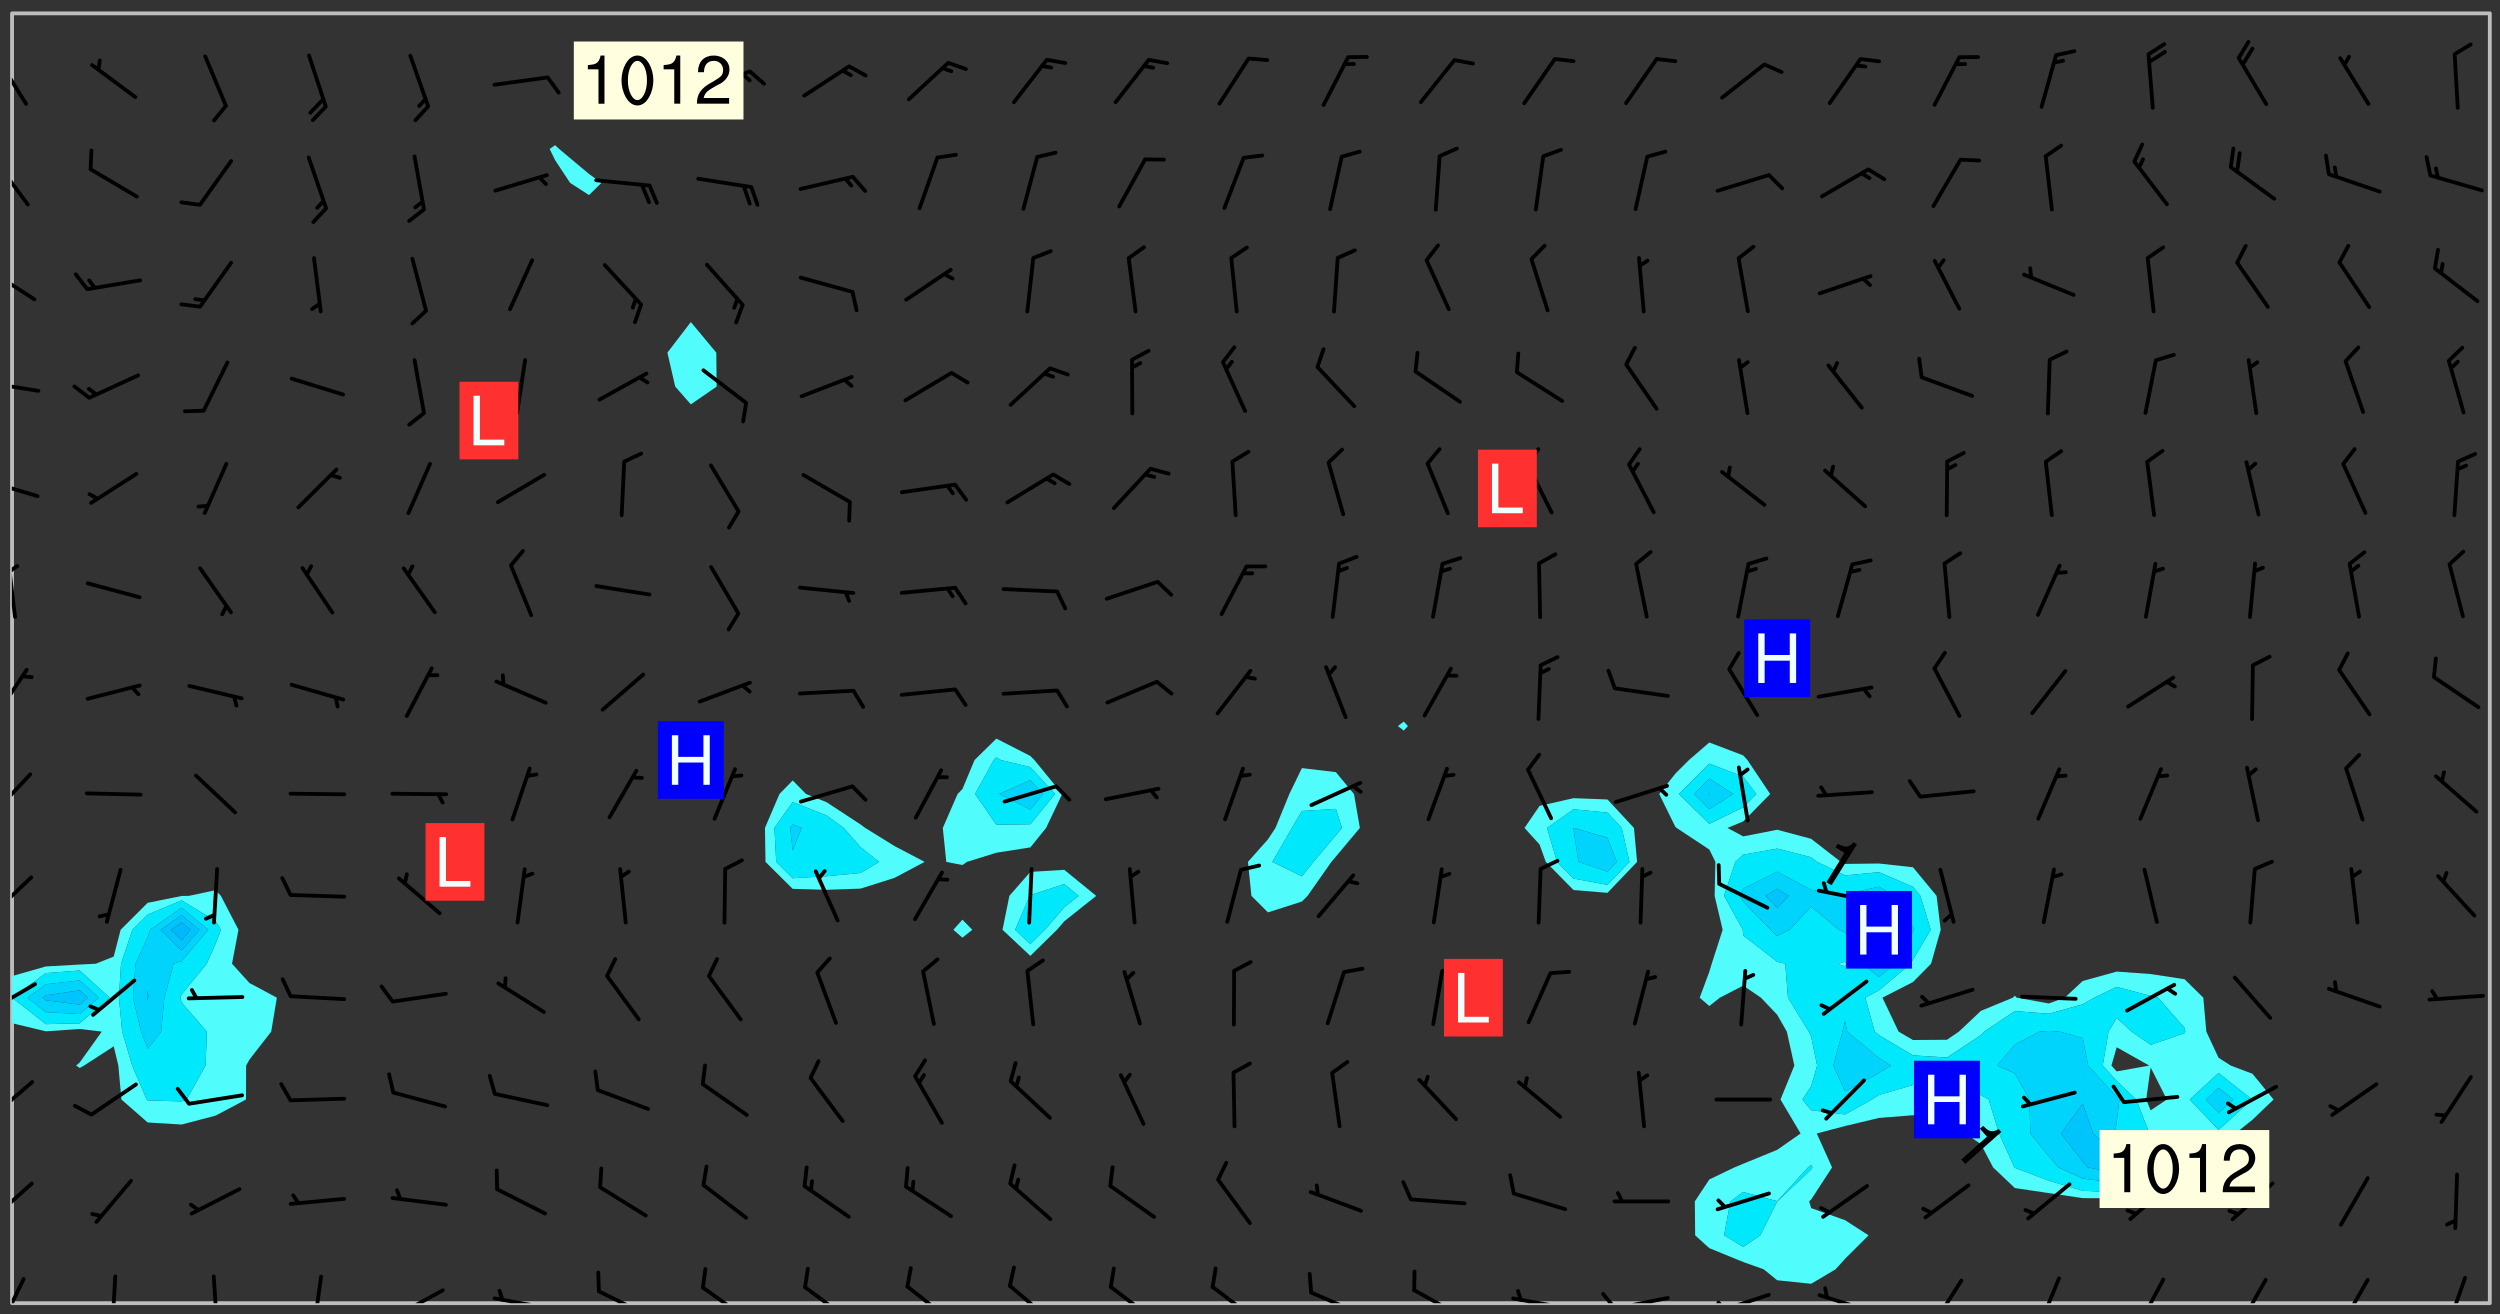 <svg xmlns="http://www.w3.org/2000/svg" role="img" xmlns:xlink="http://www.w3.org/1999/xlink" viewBox="142.45 309.95 326.84 171.84"><rect x="142.45" y="309.95" width="326.84" height="171.84" fill="#333333" stroke="none"/><defs><clipPath id="a"><path d="M144 443h1v37.328h-1zm0 0"/></clipPath><clipPath id="b"><path d="M144 311.672h1V438h-1zm0 0"/></clipPath><clipPath id="c"><path d="M144 311.672h324v168.656H144zm0 0"/></clipPath><clipPath id="d"><path d="M467 311.672h1v168.656h-1zm0 0"/></clipPath><clipPath id="e"><path d="M144 476h2v4.328h-2zm0 0"/></clipPath><clipPath id="f"><path d="M156 476h2v4.328h-2zm0 0"/></clipPath><clipPath id="g"><path d="M170 476h2v4.328h-2zm0 0"/></clipPath><clipPath id="h"><path d="M183 476h2v4.328h-2zm0 0"/></clipPath><clipPath id="i"><path d="M193 478h8v2.328h-8zm0 0"/></clipPath><clipPath id="j"><path d="M193 480h3v.328h-3zm0 0"/></clipPath><clipPath id="k"><path d="M206 479h9v1.328h-9zm0 0"/></clipPath><clipPath id="l"><path d="M207 478h2v2.328h-2zm0 0"/></clipPath><clipPath id="m"><path d="M220 478h8v2.328h-8zm0 0"/></clipPath><clipPath id="n"><path d="M234 478h7v2.328h-7zm0 0"/></clipPath><clipPath id="o"><path d="M247 477h7v3.328h-7zm0 0"/></clipPath><clipPath id="p"><path d="M260 477h7v3.328h-7zm0 0"/></clipPath><clipPath id="q"><path d="M274 477h7v3.328h-7zm0 0"/></clipPath><clipPath id="r"><path d="M287 477h7v3.328h-7zm0 0"/></clipPath><clipPath id="s"><path d="M300 477h7v3.328h-7zm0 0"/></clipPath><clipPath id="t"><path d="M313 478h8v2.328h-8zm0 0"/></clipPath><clipPath id="u"><path d="M327 478h7v2.328h-7zm0 0"/></clipPath><clipPath id="v"><path d="M340 479h8v1.328h-8zm0 0"/></clipPath><clipPath id="w"><path d="M340 478h2v2.328h-2zm0 0"/></clipPath><clipPath id="x"><path d="M353 479h8v1.328h-8zm0 0"/></clipPath><clipPath id="y"><path d="M351 478h3v2.328h-3zm0 0"/></clipPath><clipPath id="z"><path d="M366 478h8v2.328h-8zm0 0"/></clipPath><clipPath id="A"><path d="M366 480h3v.328h-3zm0 0"/></clipPath><clipPath id="B"><path d="M380 479h8v1.328h-8zm0 0"/></clipPath><clipPath id="C"><path d="M394 477h6v3.328h-6zm0 0"/></clipPath><clipPath id="D"><path d="M408 476h4v4.328h-4zm0 0"/></clipPath><clipPath id="E"><path d="M421 476h5v4.328h-5zm0 0"/></clipPath><clipPath id="F"><path d="M434 477h5v3.328h-5zm0 0"/></clipPath><clipPath id="G"><path d="M448 477h5v3.328h-5zm0 0"/></clipPath><clipPath id="H"><path d="M462 476h3v4.328h-3zm0 0"/></clipPath><clipPath id="I"><path d="M144 464h3v6h-3zm0 0"/></clipPath><clipPath id="J"><path d="M144 451h3v6h-3zm0 0"/></clipPath><clipPath id="K"><path d="M144 438h4v5h-4zm0 0"/></clipPath><clipPath id="L"><path d="M144 424h3v6h-3zm0 0"/></clipPath><clipPath id="M"><path d="M144 410h3v7h-3zm0 0"/></clipPath><clipPath id="N"><path d="M144 397h3v7h-3zm0 0"/></clipPath><clipPath id="O"><path d="M144 383h1v8h-1zm0 0"/></clipPath><clipPath id="P"><path d="M144 383h1v2h-1zm0 0"/></clipPath><clipPath id="Q"><path d="M144 372h4v4h-4zm0 0"/></clipPath><clipPath id="R"><path d="M144 359h4v3h-4zm0 0"/></clipPath><clipPath id="S"><path d="M144 345h4v5h-4zm0 0"/></clipPath><clipPath id="T"><path d="M144 330h3v7h-3zm0 0"/></clipPath><clipPath id="U"><path d="M144 317h3v7h-3zm0 0"/></clipPath><g id="V" clip-path="url(#clip1)"><path fill="#fff" fill-opacity="0" fill-rule="evenodd" d="M0 0h1000v1000H0zm0 0"/><path fill="#d3d3d3" fill-opacity="0" fill-rule="evenodd" d="M162.152 355.867l-.234.293.059.234.117.172.176.234.293.348.113.059.117-.172.059-.234.176-.176.465-.176h.699l.234.293.289.816.059.176.176.23.352.234.699.699.172.176.234.348.234.41.289.582.41.465.23.234.234.176.117.23.176.293.172 1.164v.234l.059.289.059.117.117.117.348.41.117.172.176.176.176.234.117.172.172.352.059.234.234.406.234-.059-.176.176-.059.93h-.582l-.234-.113-.348.113-.117.117-.059.293-.059.176-.117.172-.465.293-.059.234-.059.113v.645l.059.172v.41l.059.059v.406l.059.406.117.176.059.059.23.641-.059.293v.699l-.059.582v.234l-.059.23-.055.352v1.922l.055.117h.426l-.367.117-.023.352.891 1.168 1.742.539 1.34.359v.539l.09.809.535.715 1.52.27.891-.086.09 1.164.535.18 1.16-.18 2.055-.984 1.16-.363 1.879-.176 1.695-.18-.18.719-1.516.086-1.25.09-.805.27-1.074.809.27.719.535.898-.18.625-.266.809.266 1.078.625.898.805.18 1.25-.18-.266.723.098.504.055.293v.172l.059.293v.406l.176.117.352.117h.406l.293-.176.113-.117.059-.117.117-.23.059-.176.352-.465.23-.176.176-.059.176.059.059.176.117.988.055.469.059.172.117.234.176.059.816.059h.289l.117.234.059.406.059.352v1.105l.117.293.117.348.289.699.176.352.582.754.352.176.172.059.469.234.641.465.348.234.293.176.293.055.23.062.816.348.293.176.113.172.352.352.117.176.523.641v.289l.059.352v.348l.059.352.059.289.117.059.172.059h.176l.582.234.176.117.176.289.176.234.113.234.293.23.117.117v.41l.059.055.289.234.234.117.059.117.117.172.059.117.23.234.059.176.234.059.117.059-.117.113-.059.117v.117l-.117.293-.117.289v.582l.176.117.117.059.059.117.117.117.113.059.176.348.059.352.059.406v.176l-.059.176-.117.699v.172l.117.176.293.293h.406l.176.117.117.172.117.293v.234h-.527l-.23-.234h-.234l-.176.059-.059.699.059.348.117.176.176.41.117.23.289.469.176.055h.523l.234.059.758.641.059.293v.234l.059.059.23.348v.352l-.117.172v.293l.293.289.293.176.172.059.293.176.293.117.582.406.289.234.293.176.219.16.016.012.23.176.641.523.176.234.117.176.176.176.113.172v.641l.117.176.469.117.582.117.234.059.23.113.293.117.113.059.586.352.289.172.176.062.176.055.176.059.699.352.289.176.234.055.289.176.234.117.641.406.293.117.172.059.234.059.41.059.23.059.234.117.059.172-.41.176.469.059.059.293.113.234.176.055.234.059.176.059.406.117.641.234.117.172.059.234v.176l-.059.117-.059.406.234.234.117.059.348.117.641.23.176.117.289.117.176.176.234.465.582 1.105.176.176.348.176.176.117.352.117 1.047.523.234.059.465.113.293.059.465.176.758.582.234.234.348.465.176.176.289.234.816.699.293.176.289.289.293.176.293.289.695.641.176.176.293.234.289.234.469.289.641.582.348.234.234.293.348.348.352.465.934.992.348.406.117.176.234.059.113.117.645.176.23.113.234.059.293.176.23.117.934.699.406.406.234.176.406.176.234.117.816.348.348.234.234.117.293.289.23.117.758.352.352.172.23.059.293.117.234.059.871.176h.816l.469.23.172.059.875.699.465.117.293.059.176.059.23.059.469.059.348.059.352.059.406.059h.293l.172.059v.23l.176.176h.293l.348.059.352.059.699.117h.641l.465-.234.293-.176.172-.117.41-.172.289-.176.934-.465.469-.293.523-.293.465-.172.465-.176 1.051-.465.289-.117.41-.117.289-.117.527-.176 1.516-.699.582-.348.289-.059.293-.059.348-.117.875-.23.352-.117h.113l.234-.059.875-.234.234-.059h.812l.352-.059.816-.117.172-.059.352-.055.293-.059.23-.059.816-.176.176-.059h.348l.234-.059.465-.117.758-.172.234-.059h.348l.41-.117.289-.059 1.285-.059h.289l.41-.059.23-.059h.176l.875-.117h.406l.41-.117h.348l.352-.113.871-.059h1.75l1.047.289.41.117.289.117.352.117.289.117 1.051.172.289.059h.293l.293.059.172.059.41.059.172.059.117.059h.117l.117.059.352.059h.113l.41.066 1.922.395 1.926.395 1.52.449 1.695.719 2.145.805 1.605-.719 1.43-.805 1.16-1.078 1.25-.449 3.035-.719 1.875-.359 2.145-1.348 2.234-1.254 2.5-1.258 1.695-.449 1.785-.18 1.16-.27.625.539 1.34-.27.715-.988.984-1.344.445-.18.805-.359 1.875-.539 1.785-.449 1.25-.27 1.16-.09 1.699-.09 1.961-.27 1.25-.09h.539l.625-.09h.891l2.145-.18 2.41-.18 2.59-.09 1.695.18 1.609.09 1.43.359 1.16.719 1.875.988 1.16 1.527.266.715.629.09.355.898.535.539.535 1.527 1.074.359h.535l-.805.535.09 1.707.715 2.695.891.805.895.988.715 1.258 1.785.539 1.52-.18.355 1.344 1.609-.805.98-.539.27.27.316-.215.219-.145.801.449.449-.359h.355l.535-.27.539-.719.535-.27.625-.988 1.16.449.84.371 1.395.617 1.695-.18h1.605l1.785.09.18-1.707.535-1.344.805.27.492.848.402.406-.09.539v.359l.715.449.711-.27h1.43l.359.988.445 1.258.715 1.344 1.25.629 1.695.629.715-.18.18-.539.98-.09.449.359.086 1.258-.266.629-.535.18v.539l.715.984.266.539.984.988.801 1.078-.266.359-.09.898-.625 2.332-.355 2.066-.09 1.793-.18.719-.09.539v1.438l-.98 1.883-.359 1.707-.535.898-.805 1.168-.266.539 2.055 1.254.086.359-.355.539-.09-.18v.809l.09 1.438-.445.715-1.074.094-.266.715.535.898.805.719 1.16.809 1.34.27.445.359-.355.449-1.789-.09-1.25-.449-.715-.719-.625-.09-.176 3.59-.188 1.309h89.359V311.703h-55.27v49.082l.762.125 3.289.543 2.023 2.836v2.754l2.352.332 2.348.332h4.051l-1.379 4.16-2.023.707-2.023.703-.543.344-2.594 1.617-.188.117-2.023-2.078-.73-2.742-2.672-2.078-1.375-3.5-.066-.082-1.957-2.672 2.75-1.418v-49.082H294.422v91.414l.117.031.133.012.074.074.105.047.09.059.086.059.09.059.297.297.059.09.031.117.027.117.016.137-.031.117-.059.09-.059.086-.043.105-.047.102-.027.121v.145l.176.27.148.148.074.086.074.074.043.105.062.09.059.086.043.105.059.09.047.102.043.105.059.086.117.18.074.074.062.086.059.09.043.105.059.09.059.086.062.09.059.09.043.102.117.18.074.074.059.086.074.074.09.059.105.047h.148l.133-.016.133.016.102-.047.074-.074.047-.102-.016-.133v-.148l-.047-.105-.027-.117-.047-.102-.027-.121-.043-.102-.062-.09-.043-.102-.043-.105-.031-.117-.016-.133-.012-.137.086-.059.059-.086.121-.031.043.105.016.133v.117l.059.102.059.09.09.059.148.148.059.09.043.105-.012.102.086.059.105.047.086.059.09.059.074.074-.117.027-.105.047-.086.059-.074.074-.059.09-.062.086-.027.121-.047.102-.043.105-.031.117-.012.133-.016.133v.148l.027.117.047.105.043.102.059.09.074.074.09.059.074.074.09.059.059.09.043.105.047.102.117.031.133.016h.148l.117-.031.105.043.043.105.047.102.027.121L299.5 410l.027.117.031.121.027.117.105.043.102.047.133-.016.148.148.062.086.074.074.07.074.09.062.105.043.102.043.117.031.137.016.117-.031.074-.074.027-.117-.012-.133-.031-.121-.027-.117.043-.105h.117l.09.062.117.027h.148l.133.016h.148l.133.016.133-.016h.148l.133-.016.133-.012.137.012.117-.027.133-.016.191-.059-.059.176-.016.133-.027.121-.016.133-.059.086-.133.016-.105.047-.105.043-.117.031-.117.027-.266.031h-.148l-.133.016-.074.074.059.086.148.148.117.18.074.07.09.062.09.059.086.059.09.059.102.043.105.062.105.043.086.059.105.047.102.043.18.117.059.09-.043.102-.047.105.016.133.223.223.059.09.043.102.031.121.043.102.016.133.031.117.012.137.031.117.148.148.102.043.105.043.117.031.133.016.137.016h.117l.117-.031.09-.059.043-.105.047-.102.043-.105.031-.117.012-.133v-.148l-.012-.133-.016-.133-.031-.117-.043-.105-.047-.105-.043-.102-.043-.105-.016-.133.016-.133.027-.117.031-.117.027-.121.047-.102.09-.059.086-.062.074-.074.09-.059.223-.223.059-.086.074-.074.117-.18.059-.086v-.148l-.074-.074-.102-.047-.105-.043-.102-.043-.059-.09-.047-.105-.027-.117.09-.059.117-.031.102-.043.18-.117.148-.148.012-.133-.012-.105-.09-.059-.133.016h-.148l-.133.016-.133-.016-.121-.031-.086-.059-.074-.074-.059-.09-.062-.086-.117-.18-.059-.086.031-.121.086-.059.121-.031.059-.086v-.121l-.031-.117-.059-.09-.059-.086-.047-.105-.027-.117-.016-.133.059-.09.074-.074.09-.059.117-.18.074-.074.059-.086.148-.148.121-.031.133-.016.133.016.074.074.043.105.016.133-.031.117-.117.031-.133.012-.148.148-.043.105-.047.102-.027.121-.031.117v.148l.031.117.043.105.059.09.074.07.074.074.117.031.121.027.117-.027.133-.016h.117l.09.059.074.074.047.105.059.086.102.047.133.016.105.043.086.059-.012.105-.074.074-.18.117-.059.09-.09.059-.07.074-.074.074-.062.09-.027.117-.016.133.016.133-.016.133v.148l.016.133.027.117.031.121.074.074.09.059.086.059.09.059.117.031v.086l-.102.047-.09.059-.266.031-.117.027h-.148l-.105.043-.102.047-.059.09-.062.234-.012.133-.031.121-.016.133v.293l-.012.133.012.137.016.133.133.016.133.012.121.031.086.059.074.074.047.105.043.102.016.133v.445l-.016.133v.445l.031.266.027.117.016.133.031.117.086.211.031.266v.148l-.031.117-.027.117-.031.121-.027.117-.031.117-.031.121-.012.133-.016.133.09.059.117-.031.102.016.047.105-.031.266v.441l-.043.105-.047.105-.043.102-.043.105-.059.086-.031.121-.043.117-.031.117-.016.133.016.133.059.09.105.047.086.059.059.086-.012.137-.031.117-.043.102v.445l-.016.133v.148l-.031.117-.043.105-.027.117-.047.105-.043.102-.031.121-.027.117-.031.133-.031.117-.027.117-.043.105-.031.117-.031.121-.012.133-.016.133v.297l.027.117v.148l.047.398.027.117.059.09.121.031h.148l.133-.016.059.09v.117l-.059.09-.09.059-.102.043-.105.047-.09.059-.086.059-.137.016-.117-.031-.133-.016-.102.047-.062.086-.012.137-.016.133-.031.117-.027.117-.016.133-.031.121v.297l.016.133.031.117v.148l.012.133v.148l-.027.117-.047.102-.027.121-.031.117-.059.09-.074.074-.102.043-.105.047-.117.027-.121.031-.102-.047.059-.086.105-.047.027-.117.031-.117.027-.121.031-.117v-.148l.016-.133-.031-.117-.043-.105-.105.016-.074.074-.102.043-.09.062-.074.074-.043.102-.016.133-.031.117L304.25 426l-.031.117-.027.117-.031.121-.027.117-.031.117-.043.105-.09.059h-.09l-.117-.031-.031-.086.016-.137-.031-.117v-.148l-.012-.133v-.148l-.062-.234-.027-.121-.043-.102-.047-.105-.059-.086-.059-.09-.043-.105-.062-.086-.148-.148-.07-.074-.105-.047-.105-.043-.102-.043-.297-.297-.09-.074-.086-.059-.105-.043-.09-.062-.086-.059-.105-.043-.09-.059-.086-.062-.074-.07-.105-.047-.086-.059-.105-.043-.09-.062-.102-.043-.105-.043-.086-.059-.105-.047-.105-.043-.102-.047-.09-.059-.102-.043-.105-.043-.09-.062-.117-.027-.133-.016-.133.016H299.75l-.133.016-.117-.031-.09-.059-.074-.074-.09-.059-.102-.047h-.148l-.121-.027-.102-.043-.074-.074-.117-.18-.09-.059-.102-.043-.09-.062-.105-.043-.09-.059-.086-.059-.105-.047-.059-.086-.059-.09-.043-.105-.047-.102-.074-.074-.086-.059-.074-.074-.09-.059-.223-.223-.043-.105-.031-.266.105-.043h.145l.105.043.074.074.09.059.086.059.105.047.09.059.148.148.07.074.148.148.062.086.074.074.086.059.074.074.09.062.09.059.086.059.27.176.102.047.105.043.102.043.047-.074.059-.086.074-.074.07-.074.105.043.074.074.059.09.043.102.047.105.043.105.121.027.117-.027.074-.09.043-.105.059-.09.074-.074.105-.043.117-.027.133.012.09.059.148.148.059.09.043.105.047.102.043.105.043.102.105.047.105.043.133.016.086-.059.059-.09.074-.074.105-.043.117.027.105.047.102.043.105.043.102.047.18.117v.117l-.016.133.016.133.016.137.059.086.102.047.121.027.117.031h.148l.117-.031.059-.09.18-.117.059-.09.074-.074.059-.086.117-.18.18-.117.117.031.09.059.043.074-.016.133v.117l.09.059h.148l.133-.016.133-.012.266-.031.105-.043.117-.031.121-.027.074-.074.07-.074.062-.09-.016-.105-.047-.102-.102-.043-.105-.016-.117.027-.266.031h-.148l-.074-.074-.09-.059-.117-.031-.117-.027-.133-.016h-.148l-.133.016h-.297l-.105-.047-.148-.148-.043-.102-.059-.09.223-.223.086-.059.105-.043.117-.031.133-.016.133.016.137.016.102.043.133-.012.09-.062.102-.043.062-.09-.047-.102-.09-.059-.117-.031-.102-.043-.059-.09-.062-.09v-.117l.016-.133.105-.047.074-.07v-.121l-.09-.059-.031-.117.09-.059.074-.074.043-.105.059-.09.047-.102.016-.133v-.148l-.047-.105-.043-.102-.09-.059-.133-.016-.102-.043-.137-.016-.117-.031h-.445l-.133-.016-.133-.012-.133-.016-.117-.031h-.148l-.133-.016-.133-.012-.266-.031-.121-.043-.086-.059-.074-.074v-.148l.012-.133.105-.047.102-.043.133-.016h.152l.133-.016h.293l.121.031.102.043.09.059.234.062.121-.047.09-.059.102-.043.133-.016.105.043.102.047.133.012.121-.027h.145l.121-.031.117-.027.105-.047.074-.074.086-.059.148-.148.059-.086.047-.105.027-.117.016-.105-.102-.043-.09-.059-.117-.031-.105-.043-.09-.062-.074-.086-.074-.074-.102-.043-.105-.047-.102-.043-.059-.09-.047-.102-.086-.211-.062-.086-.059-.09-.074-.074-.086-.059h-.27l-.117.031-.09.059-.102.043-.133.016-.105-.016-.027-.117-.062-.09-.117-.031-.102-.043-.148-.148-.031-.117-.016-.105.074-.074.18-.117.117-.027.117-.031.137.016.102.043.105.043.102.047.105.043.117.031.133.016.117.027.133.016.105-.016.09-.059-.074-.074-.105-.043-.074-.074-.074-.09-.148-.148-.086-.059-.09-.059-.074-.074-.09-.059-.102-.047-.121-.027-.102-.047-.105-.043-.117-.031-.102-.043-.121-.031h-.148l-.117.031-.105.043-.086.062-.18.117-.086.059-.09.059-.105.047-.086.059-.105.043-.102.043-.105.047-.074.074-.059.09-.059.086-.047.105-.059.086-.074.074-.133-.012-.117-.031h-.117l-.074.074-.09.059-.074.074-.09.059-.086.059-.105.047-.102.043-.137.016-.102-.043-.148-.148-.105-.047h-.086l-.105.047-.102.043-.121.031-.117-.031-.074-.074v-.117l.031-.121.074-.07.059-.09.074-.074.117-.031.105-.043h.293l.133-.016.137-.016.102-.043.09-.059.102-.047.09-.059.133-.012.09.059.133.012.09-.059.086-.059.105-.043.09-.059.086-.062.09-.059.148-.148.059-.086.059-.09.105-.043.133-.016.117.027.121.031.059-.059.059-.09.031-.266.027-.117.105.012.133.016.102-.043.09-.059.059-.09.074-.074.059-.09.047-.102.012-.133-.012-.133-.047-.105-.148-.148-.059-.09-.059-.086-.043-.105v-.445l.016-.133v-.148l.012-.133-.059-.059-.09.059-.102-.043-.18-.117-.086-.059-.062-.09-.059-.09-.074-.074-.086-.059-.121.031-.102.012-.105.047-.086.059-.105.043-.148.148-.09.059-.086.059-.09.062-.105.043-.133.016v-.121l.105-.043.117-.031.074-.07.043-.105v-.148l-.027-.117-.148-.148-.133-.016h-.148l-.117.031-.105.043-.102.043-.09.062-.117.027-.074-.074.012-.133-.043-.102-.043-.105-.09-.059-.117.027-.121.031-.117.031-.102.043-.121.031-.102.043-.105.043-.09.059-.102.016v-.117l.016-.133-.059-.09-.074.043-.148.148-.059.09-.074.074-.047.105-.043.102-.074.074-.059.09-.074.074-.059.086-.074.074-.09.062-.074.07-.074.074-.102.016-.133.016-.105-.043v-.121l.148-.148.043-.102.059-.09.047-.102.043-.105.059-.09.031-.117.043-.102.031-.121.027-.117.047-.105.043-.102.043-.105.074-.07.09-.062.09-.059.102-.043h.297l.266-.031.105-.043-.074-.074-.117-.031-.105-.043-.09-.059-.102-.047-.09-.059-.102-.043-.105-.043-.09-.062-.086-.059-.105-.043-.102-.043-.121-.031-.117-.031-.102-.043L297.5 410.25l-.102-.043-.09-.059-.043-.105-.016-.133.102-.043.133-.016.137.016.133-.016.102-.043.059-.09.016-.105-.09-.059-.074-.074-.102-.043-.09-.059-.148-.148-.043-.105-.016-.133v-.293l-.059-.09-.09-.059-.074-.074-.043-.105-.031-.117-.059-.09-.074-.074-.117-.027-.074-.074-.09-.059-.09-.062-.086-.059-.074-.074-.059-.086-.047-.105-.086-.059-.148-.148-.195-.059-.133.016-.102.043-.074.074-.047.102-.043.105-.059.09-.059.086-.297.297-.09.059h-.086l-.062-.086-.043-.105.031-.117.059-.09.027-.117-.012-.133-.09-.062-.105.047-.117.027-.117.031-.27.176-.102.047-.117.027-.105.047-.09.059-.102.043-.059-.086-.047-.105.016-.133.047-.105.07-.074.074-.07.059-.09v-.148l-.043-.105h-.238l-.102.047-.031.117-.027.117-.031.121-.074.043-.133.016-.074-.047-.043-.102-.043-.105-.047-.102-.043-.105-.121.031-.102.043-.133.016-.117.031-.105.043-.09.059-.102.047-.121.027-.133.016-.102-.043-.059-.09-.047-.105-.043-.102-.043-.105v-.117l.059-.09.086-.059.18-.117.102-.047.105-.043.105-.059.102-.043.09-.062.102-.043.105-.059.102-.047.09-.059.105-.043.102-.043.09-.062.102-.043.137-.016.117.031.102.043.121.031.102.043.105.047.102.043.105.043.102.047.105.043.102.043.105.047.086.059.105.043.117.031.105.043.102.047.09.059.105.043.102.043.105.047.117.027.102.047.121.027h.148l.086-.059.016-.102.059-.09-.027-.117-.074-.074-.117-.18-.074-.074-.09-.074-.18-.117-.086-.059-.105-.043-.102-.047-.27-.176-.059-.09-.074-.074-.059-.09-.043-.102-.031-.117-.016-.137v-.562l-.012-.133-.016-.133-.031-.117-.016-.133-.012-.133-.031-.121-.223-.223-.059-.086-.016-.105.031-.117.133-.016v-91.414H172.992v1.453l-.059.234-.352 1.051-.172.523-.117.348-.176.41-.117.172-.234.293-.23.059h-.352l-.117.059-.23.406v.293l.117.176.23.23.117.234.641.758.293.465.176.234.23.352.234.348.641.816.176.465.172.41.117.695.176.469.117 1.398.059.465v.875l.117 1.047v4.781l-.059.465-.352 1.281-.176.523-.113.41-.352.93L172.934 336l-.234.582-.117.176-.172.348-.176.406-.352.816-.059.293-.113.293-.117.289-.059.176-.117.875-.059.406-.059.117-.059.176-.059.172-.23.527-.117.172v.234l-.117.234-.059.172-.176.586v.289l-.059.176v.293l-.059.113-.059.527v.172l-.055.234v2.621l-.176.816-.117.176-.176.234-.117.172-.113.234-.586.934-.23.289-.293.465-.176.234-.289.352-.352.699-.113.23-.176.41-.176.23-.406.527-.816.699-.293.172-.289.234-.176.117-.176.176-.523.406-.527.176-.172.176-.234.055-.641.176h-.758m12.211 31.023l-1.074.449.359.895 1.25-.715.445-.539-.98-.09"/><path fill="#d3d3d3" fill-opacity="0" fill-rule="evenodd" d="M201.508 416.598h-.895l.449.629.98.359.805-.09.445-.988-.176.09-.715-.355-.895.355m154.621 59.07l-.059-.523v-.293l.113-.293.059-.23.469-.469h.113l.117-.113.117-.059h.176l.234-.059h.348l.234.059.117.059.23.172.059.176.117.582v.293l-.117.176-.172.289-.176.176-.527.523-.23.234-.117.059h-.176l-.117-.059-.406-.293-.176-.117-.117-.059-.059-.113-.055-.117m6.641-10.957l-.059-.172v-1.109l.059-.172.176-.059.172-.059h.176l.234-.059.117.059.059.699-.059.172-.117.176-.117.059-.234.523-.113.059h-.234l-.059-.117m9.613-14.391l-.117-.176v-.699l.293-.875.117-.172.176-.352.113-.23.117-.293.352-.758.117-.23.172-.234h.176l.117-.059h.641l.117.059.234.234.172.113.352.293.117.117.113.176v.113l.117.059.117.117v.699l-.059.176v.23l-.059.176-.348 1.051-.117.23-.117.234-.117.059-.23.234-.641.289h-.875l-.41-.117-.641-.465"/><path fill="none" stroke="#bebebe" stroke-linecap="round" stroke-linejoin="round" stroke-miterlimit="10" stroke-width=".5" d="M467.957 311.695H144.027v168.625h323.93v-168.625"/><g clip-path="url(#a)"><path fill="#fff" fill-opacity="0" fill-rule="evenodd" d="M144 475.891v4.438h.004H144v-36.617 32.18"/></g><g clip-path="url(#b)"><path fill="#fff" fill-opacity="0" fill-rule="evenodd" d="M144 435.945v1.621-125.895h.004H144v124.273"/></g><path fill="#50fcfc" fill-rule="evenodd" d="M144 437.566v6.145h.004v-6.145H144"/><g clip-path="url(#c)"><path fill="#fff" fill-opacity="0" fill-rule="evenodd" d="M144.004 480.328v-36.617l4.434 1.07 4.438-.305 2.879.344-2.879 4.031-.477.41.477.312.555-.312 3.887-2.516.605 2.516.402 4.438 3.43 3 4.438.27 4.438-1.164 3.98-2.105.016-4.438.441-.789 2.84-3.652.738-4.438-3.578-1.914-2.285-2.523.844-4.438-2.297-4.438-.699-.742-3.477.742-.961.016-4.438.895-3.535 3.527-.902 3.504-2.355.934-2.086.105-4.438.25-4.434 1.266V311.672h71.012v17.254l-.707.5.707 1.449 1.973 2.988 2.465 1.586 1.625-1.586-1.625-1.172-3.898-3.266-.539-.5v-17.254h17.75v40.379l-3.062 4.004 1.023 4.438 2.039 2.324 3.375-2.324-.043-4.438-3.332-4.004v-40.379h13.316v100.309l-1.73 1.773-1.895 4.438.07 4.438 3.555 3.527 4.438.125 4.438-.156 4.441-1.406 3.934-2.09-3.934-2.066-3.832-2.371-.609-.453-4.438-2.906-2.691-1.078-1.746-1.773v-100.309h26.629v94.84l-2.855 2.805-1.582 3.789-.633.648-1.934 4.438.457 4.438 2.109.414v7.137l-1.184 1.328 1.184 1.027 1.293-1.027-1.293-1.328v-7.137l.59-.414 3.848-1.199 4.441-.695 2.059-2.543 2.109-4.438-3.637-4.438-.531-.535-4.441-2.27v-94.84h8.879v111.996l-4.438.27-2.742 3.133-.895 4.438 3.637 3.41 3.477-3.41.961-1.113 4.176-3.324-4.176-3.402v-111.996h31.066v98.695l-1.641 3.387-1.816 4.438-.98 1.488-2.617 2.949.453 4.441 2.164 2.164 4.438-1.422.738-.742 3.117-4.441.586-.695 3.137-3.742-.77-4.438-2.367-2.855-4.441-.531v-98.695h13.316v92.609l-.766.594.766.59.543-.59-.543-.594v-92.609h22.191v102.629l-4.438 1.008-1.969 2.883 1.969 2.172.816 2.266 3.621 3.68 4.438.367 3.875-4.047-.41-4.438-3.465-3.723-4.438-.168v-102.629h17.754v95.348l-2.664 2.297-1.773 1.773-2.113 2.664 2.113 4.297.16.141 4.277 2.828.793 1.609-.102 4.441 1.051 4.438-1.43 4.438-.312 1.039-1.262 3.398 1.262 1.09 1.375-1.09 3.062-1.578 2.312 1.578 2.125 2.234 1.258 2.203.984 4.441-1.816 4.438 2.633 4.438-3.059 2.137-4.438 1.82-1.156.48-3.281 1.574-1.895 2.867.043 4.438 1.852 1.676 4.438 1.816 2.664.945 1.773 1.438 4.441.461 3.195-1.898 1.242-1.375 3.066-3.062-3.066-1.977-4.438-1.582-.262-.879.262-.246 2.734-4.195-2-4.438 3.703-.977 4.438-1.055 4.438-.355 4.438.938 2.398 1.449 2.043 1.398 1.594 3.039 2.844 2.699 4.438.656 4.438.664 4.441.012 4.438-.621 3.648-3.41.617-4.438.172-.324.246.324 4.191 2.188 2.195-2.188 2.242-1.797 2.758-2.641-2.758-3.367-2.84-1.07-1.598-1.027-1.594-3.414-.395-4.438-2.449-2.41-4.438-.68-4.438-.32-4.441 1.23-2.348 2.18-2.09.758-4.191-.758-.246-.258-.258.258-4.18 1.727-2.875 2.711-1.566 1.066-4.438.031-1.883-1.098-2.109-4.438 3.992-2.043 2.363-2.395 1.262-4.438-.539-4.438-3.086-3.734-4.438-.492-4.438.055-.559-.27-3.879-3.012-4.441-1.191-4.438.871-2.062-1.105 2.062-.855 3.52-3.582-2.969-4.438-.551-.609-4.438-1.688v-95.348h102.078v168.656H144.004"/></g><path fill="#50fcfc" fill-rule="evenodd" d="M148.438 444.781l-4.434-1.07v-6.145l4.434-1.266 4.438-.25v.777l-4.438.344-4.395 3.211 4.395 3.461 4.438-.102 3.91-3.359-3.91-3.555v-.777l2.086-.105 2.355-.934.902-3.504 3.535-3.527 4.438-.895v.578l-4.438 1.855-1.992 1.988-1.488 4.438-.277 4.438.422 4.438 1.316 4.441 1.891 4.438.129.113 4.438.137.645-.25 2.484-4.438.176-4.441-3.305-3.809-.164-.629.164-.422 3.285-4.016 1.152-2.605.703-1.832-.703-1.152-4.438-2.691v-.578l.961-.016 3.477-.742.699.742 2.297 4.438-.844 4.438 2.285 2.523 3.578 1.914-.738 4.438-2.84 3.652-.441.789-.016 4.438-3.98 2.105-4.438 1.164-4.438-.27-3.43-3-.402-4.438-.605-2.516-3.887 2.516-.555.312-.477-.312.477-.41 2.879-4.031-2.879-.344-4.438.305"/><path fill="#00e8fc" fill-rule="evenodd" d="M148.438 443.844l-4.395-3.461 4.395-3.211 4.438-.344v1.297l-4.438.496-2.41 1.762 2.41 1.898 4.438.238 2.488-2.137-2.488-2.258v-1.297l3.91 3.555-3.91 3.359-4.438.102"/><path fill="#00d4fc" fill-rule="evenodd" d="M148.438 442.281l-2.41-1.898 2.41-1.762 4.438-.496v1.293l-4.438.652-.426.312.426.336 4.438.578 1.062-.914-1.062-.965V438.125l2.488 2.258-2.488 2.137-4.438-.238"/><path fill="#00c4fc" fill-rule="evenodd" d="M148.438 440.719l-.426-.336.426-.312 4.438-.652 1.062.965-1.062.914-4.438-.578"/><path fill="#00e8fc" fill-rule="evenodd" d="M158.418 444.82l-.422-4.438.277-4.438 1.488-4.438 1.992-1.988 4.438-1.855v.957l-4.129 2.887-.309.941-1.586 3.496-.336 4.438 1.059 4.438.863 2.273 1.766-2.273.418-4.438 1.215-4.438 1.039-.348 3.492-4.09-3.492-2.887v-.957l4.438 2.691.703 1.152-.703 1.832-1.152 2.605-3.285 4.016-.164.422.164.629 3.305 3.809-.176 4.441-2.484 4.438-.645.25-4.438-.137-.129-.113-1.891-4.438-1.316-4.441"/><path fill="#00d4fc" fill-rule="evenodd" d="M160.891 444.82l-1.059-4.438.336-4.438 1.586-3.496v6.961l-.086.973.086.293.094-.293-.094-.973v-6.961l.309-.941 4.129-2.887v.961l-2.754 1.926 2.754 2.727 2.332-2.727-2.332-1.926v-.961l3.492 2.887-3.492 4.09-1.039.348-1.215 4.438-.418 4.438-1.766 2.273-.863-2.273"/><path fill="#00c4fc" fill-rule="evenodd" d="M161.754 440.676l-.086-.293.086-.973.094.973-.094.293m4.438-6.441l-2.754-2.727 2.754-1.926v.961l-1.383.965 1.383 1.367 1.168-1.367-1.168-.965v-.961l2.332 1.926-2.332 2.727"/><path fill="#00b8fc" fill-rule="evenodd" d="M166.191 432.875l-1.383-1.367 1.383-.965V431.5l-.008.008.008.008.008-.008-.008-.008v-.957l1.168.965-1.168 1.367"/><path fill="#00a8fc" fill-rule="evenodd" d="M166.191 431.516l-.008-.008.008-.008.008.008-.008.008"/><path fill="#50fcfc" fill-rule="evenodd" d="M215.016 330.875l-.707-1.449.707-.5.539.5 3.898 3.266 1.625 1.172-1.625 1.586-2.465-1.586-1.973-2.988m15.711 29.617l-1.023-4.438 3.062-4.004 3.332 4.004.043 4.438-3.375 2.324-2.039-2.324m11.801 62.137l-.07-4.438 1.895-4.438 1.73-1.773v2.82l-2.387 3.391.234 4.438 2.152 2.137 4.438-.266 4.438-.422 2.43-1.449-2.43-1.922-2.199-2.516-2.238-1.625-4.438-1.766v-2.82l1.746 1.773 2.691 1.078 4.438 2.906.609.453 3.832 2.371 3.934 2.066-3.934 2.09-4.441 1.406-4.438.156-4.438-.125-3.555-3.527"/><path fill="#00e8fc" fill-rule="evenodd" d="M243.93 422.629l-.234-4.438 2.387-3.391v2.934l-.324.457.324 2.953 1.172-2.953-1.172-.457v-2.934l4.438 1.766 2.238 1.625 2.199 2.516 2.43 1.922-2.43 1.449-4.438.422-4.438.266-2.152-2.137"/><path fill="#00d4fc" fill-rule="evenodd" d="M246.082 421.145l-.324-2.953.324-.457 1.172.457-1.172 2.953"/><path fill="#50fcfc" fill-rule="evenodd" d="M266.164 422.629l-.457-4.438 1.934-4.438.633-.648 1.582-3.789 2.855-2.805v2.453l-.355.352-2.43 4.438 2.785 4.02 4.441-.066 3.23-3.953-3.23-3.512-3.84-.926-.602-.352v-2.453l4.441 2.27.531.535 3.637 4.438-2.109 4.438-2.059 2.543-4.441.695-3.848 1.199-.59.414-2.109-.414m2.109 9.906l-1.184-1.027 1.184-1.328 1.293 1.328-1.293 1.027"/><path fill="#00e8fc" fill-rule="evenodd" d="M272.711 417.773l-2.785-4.02 2.43-4.438.355-.352.602.352 3.84.926v1.699l-4.066 1.812 4.066 2.039 1.668-2.039-1.668-1.812v-1.699l3.23 3.512-3.23 3.953-4.441.066"/><path fill="#00d4fc" fill-rule="evenodd" d="M277.152 415.793l-4.066-2.039 4.066-1.812v1.699l-.258.113.258.129.102-.129-.102-.113v-1.699l1.668 1.812-1.668 2.039"/><path fill="#50fcfc" fill-rule="evenodd" d="M277.152 434.918l-3.637-3.41.895-4.438 2.742-3.133 4.438-.27v1.867l-4.438 1.438-.082.098-1.906 4.438 1.988 1.863 1.898-1.863 2.539-2.938 1.883-1.5-1.883-1.535v-1.867l4.176 3.402-4.176 3.324-.961 1.113-3.477 3.41"/><path fill="#00e8fc" fill-rule="evenodd" d="M277.152 433.371l-1.988-1.863 1.906-4.438.082-.098 4.438-1.438 1.883 1.535-1.883 1.5-2.539 2.938-1.898 1.863"/><path fill="#00c4fc" fill-rule="evenodd" d="M277.152 413.883l-.258-.129.258-.113.102.113-.102.129"/><path fill="#50fcfc" fill-rule="evenodd" d="M306.055 427.07l-.453-4.441 2.617-2.949.98-1.488 1.816-4.438 1.641-3.387 4.441.531v4.801l-4.441.273-1.309 2.219-2.559 4.438 3.867 1.895 1.512-1.895 2.93-3.48.801-.957-.801-2.492v-4.801l2.367 2.855.77 4.438-3.137 3.742-.586.695-3.117 4.441-.738.742-4.438 1.422-2.164-2.164"/><path fill="#00e8fc" fill-rule="evenodd" d="M312.656 424.523l-3.867-1.895 2.559-4.438 1.309-2.219 4.441-.273.801 2.492-.801.957-2.93 3.48-1.512 1.895"/><path fill="#50fcfc" fill-rule="evenodd" d="M325.973 405.465l-.766-.59.766-.594.543.594-.543.59m17.754 14.898l-1.969-2.172 1.969-2.883 4.438-1.008v1.453l-3.465 2.438 1.312 4.438 2.152 2.184 4.438.82 2.879-3.004-1.012-4.438-1.867-2.004-4.438-.434v-1.453l4.438.168 3.465 3.723.41 4.438-3.875 4.047-4.438-.367-3.621-3.68-.816-2.266"/><path fill="#00e8fc" fill-rule="evenodd" d="M346.012 422.629l-1.312-4.438 3.465-2.438v2.426l-.016.012.016.164.641 4.273 3.797 1.266 1.215-1.266-1.215-3.145-4.367-1.293-.07-.012v-2.426l4.438.434 1.867 2.004 1.012 4.438-2.879 3.004-4.438-.82-2.152-2.184"/><path fill="#00d4fc" fill-rule="evenodd" d="M348.164 418.355l-.016-.164.016-.012.07.012 4.367 1.293 1.215 3.145-1.215 1.266-3.797-1.266-.641-4.273"/><path fill="#50fcfc" fill-rule="evenodd" d="M361.48 418.051l-2.113-4.297 2.113-2.664 1.773-1.773 2.664-2.297v2.758l-3.977 3.977 3.977 3.902 4.438-2.164 1.711-1.738-1.711-2.266-4.438-1.711v-2.758l4.438 1.688.551.609 2.969 4.438-3.52 3.582-2.062.855 2.062 1.105 4.438-.871v2.465l-4.438.789-1.039.949-1.461 4.441 2.434 4.438.066.742 4.438 3.445 1.055.25.355 4.438 2.715 4.438.316.668.785 3.773-.785 2.699-1.152 1.738 1.152 1.398v7.145l-.41.332-4.031 4.41-4.438-1.199-1.676 1.23-.828 4.438 2.504 1.52 2.23-1.52 2.207-4.414.02-.023 4.422-4.164.18-.277-.18-.332v-7.145l4.438.547 3.492-1.945.945-.602 4.438-1.301 4.438-.059 4.441 1.383 1.02.578 1.352 4.438 2.004 4.438.062.059 4.438 1.676 4.438 1.32 4.441.211 4.438-1.395 2-1.871-2-4.258-.145-.18-1.75-4.438-2.543-2.426-1.828-2.012.758-4.441 1.07-1.793v3.84l-.691 2.395.691.758 4.258-.758-4.258-2.395v-3.84l1.934 1.793 2.504 1.734v2.949l-.582 4.195.582 1.41 2.125-1.41-2.125-4.195v-2.949l4.438-1.527.098-.207-.098-.477-3.465-3.961-.973-.23-4.438-1.184-2.922 1.414-1.52.867-4.438 1.238-4.438-.355-4.012 2.688-.426.449-4.441 2.938-4.438-.285-4.438-2.641-.555-.461-1.242-4.438 1.797-.961 4.141-3.477.297-.531 2.32-3.906-1.348-4.438-.973-1.176-4.438-1.918-4.438.418-3.66-1.766-.777-.605-4.441-1.133v-2.465l4.441 1.191 3.879 3.012.559.27 4.438-.055 4.438.492 3.086 3.734.539 4.438-1.262 4.438-2.363 2.395-3.992 2.043 2.109 4.438 1.883 1.098 4.438-.031 1.566-1.066 2.875-2.711 4.18-1.727.258-.258.246.258 4.191.758 2.09-.758 2.348-2.18 4.441-1.23 4.438.32 4.438.68 2.449 2.41.395 4.438 1.594 3.414v1.992l-3.777 3.473 3.777 3.969 4.398-3.969-4.398-3.473v-1.992l1.598 1.027 2.84 1.07 2.758 3.367-2.758 2.641-2.242 1.797-2.195 2.188-4.191-2.188-.246-.324-.172.324-.617 4.438-3.648 3.41-4.438.621-4.441-.012-4.438-.664-4.438-.656-2.844-2.699-1.594-3.039-2.043-1.398-2.398-1.449-4.438-.938-4.438.355-4.438 1.055-3.703.977 2 4.438-2.734 4.195-.262.246.262.879 4.438 1.582 3.066 1.977-3.066 3.062-1.242 1.375-3.195 1.898-4.441-.461-1.773-1.438-2.664-.945-4.438-1.816-1.852-1.676-.043-4.438 1.895-2.867 3.281-1.574 1.156-.48 4.438-1.82 3.059-2.137-2.633-4.438 1.816-4.438-.984-4.441-1.258-2.203-2.125-2.234-2.312-1.578-3.062 1.578-1.375 1.09-1.262-1.09 1.262-3.398.312-1.039 1.43-4.438-1.051-4.438.102-4.441-.793-1.609-4.277-2.828-.16-.141"/><path fill="#00e8fc" fill-rule="evenodd" d="M365.918 417.656l-3.977-3.902 3.977-3.977v1.957l-2.02 2.02 2.02 1.98 3.125-1.98-3.125-2.02v-1.957l4.438 1.711 1.711 2.266-1.711 1.738-4.438 2.164"/><path fill="#00d4fc" fill-rule="evenodd" d="M365.918 415.734l-2.02-1.98 2.02-2.02v1.957l-.062.062.062.059.094-.059-.094-.062v-1.957l3.125 2.02-3.125 1.98"/><path fill="#00c4fc" fill-rule="evenodd" d="M365.918 413.812l-.062-.059.062-.062.094.062-.094.059"/><path fill="#00e8fc" fill-rule="evenodd" d="M370.355 472.973l-2.504-1.52.828-4.438 1.676-1.23 4.438 1.199 4.031-4.41.41-.332.18.332-.18.277-4.422 4.164-.02.023-2.207 4.414-2.23 1.52m-.066-41.465l-2.434-4.438 1.461-4.441 1.039-.949 4.438-.789v3.02l-4.438 2.211-.43.949.43.77 3.578 3.668.859.801 1.641-.801 2.801-3.047 3.625 3.047.812.344v3.832l-.992.262.992.344v7.176l-.348 1.355-1.195 4.441 1.543 3.383 4.438-2.426 1.586-.957-1.586-.996-4.152-3.445-.285-1.355v-7.176l.145-.344-.145-.262v-3.832l2.285 4.094 2.152 1.746 2.078-1.746 2.359-4.191.148-.246-.148-.379-2.355-4.059-2.082-1.207-4.438 1.02-4.438-.605-4.441-2.367v-3.02l4.441 1.133.777.605 3.66 1.766 4.438-.418 4.438 1.918.973 1.176 1.348 4.438-2.32 3.906-.297.531-4.141 3.477-1.797.961 1.242 4.438.555.461 4.438 2.641 4.438.285 4.441-2.938.426-.449 4.012-2.688 4.438.355v2.242l-1.223.09-3.215 1.691-2.328 2.75 2.328 1.02 1.898 3.418.129 4.438 2.41 2.977 1.266 1.461 3.172 1.453 4.441.543 3.781-1.996-3.781-4.219-.234-.219.234-1.492.352-2.945-.352-.336-3.727-4.102-.715-3.605-3.023-.836-1.414-.09v-2.242l4.438-1.238 1.52-.867 2.922-1.414 4.438 1.184.973.23 3.465 3.961.098.477-.098.207-4.438 1.527-2.504-1.734-1.934-1.793-1.07 1.793-.758 4.441 1.828 2.012 2.543 2.426 1.75 4.438.145.18 2 4.258-2 1.871-4.438 1.395-4.441-.211-4.438-1.32-4.438-1.676-.062-.059-2.004-4.438-1.352-4.438-1.02-.578-4.441-1.383-4.438.059-4.438 1.301-.945.602-3.492 1.945-4.438-.547-1.152-1.398 1.152-1.738.785-2.699-.785-3.773-.316-.668-2.715-4.438-.355-4.438-1.055-.25-4.438-3.445-.066-.742"/><path fill="#00d4fc" fill-rule="evenodd" d="M370.355 427.84l-.43-.77.43-.949 4.438-2.211v2.223l-1.535.938 1.535 1.574 1.512-1.574-1.512-.938v-2.223l4.441 2.367 4.438.605 4.438-1.02v3.453l-1.234 2.191 1.219 4.438.016.016.02-.016 1.195-4.438-1.215-2.191v-3.453l2.082 1.207 2.355 4.059.148.379-.148.246-2.359 4.191-2.078 1.746-2.152-1.746-2.285-4.094-.812-.344-3.625-3.047-2.801 3.047-1.641.801-.859-.801-3.578-3.668"/><path fill="#00c4fc" fill-rule="evenodd" d="M374.793 428.645l-1.535-1.574 1.535-.938 1.512.938-1.512 1.574"/><path fill="#00d4fc" fill-rule="evenodd" d="M383.672 452.645l-1.543-3.383 1.195-4.441.348-1.355.285 1.355 4.152 3.445 1.586.996-1.586.957-4.438 2.426"/><path fill="#50fcfc" fill-rule="evenodd" d="M383.672 435.684l-.992.262.992.344.145-.344-.145-.262"/><path fill="#00c4fc" fill-rule="evenodd" d="M388.094 435.945l-1.219-4.438 1.234-2.191 1.215 2.191-1.195 4.438-.02.016-.016-.016"/><path fill="#00d4fc" fill-rule="evenodd" d="M405.863 450.281l-2.328-1.02 2.328-2.75 3.215-1.691 1.223-.09 1.414.09 3.023.836v8.566l-2.844 3.914 2.844 3.699.645.738 3.797.723 1.367-.723-1.367-1.527-3.074-2.91-1.367-3.914v-8.566l.715 3.605 3.727 4.102.352.336-.352 2.945-.234 1.492.234.219 3.781 4.219-3.781 1.996-4.441-.543-3.172-1.453-1.266-1.461-2.41-2.977-.129-4.438-1.898-3.418"/><path fill="#00c4fc" fill-rule="evenodd" d="M414.738 461.836l-2.844-3.699 2.844-3.914 1.367 3.914 3.074 2.91 1.367 1.527-1.367.723-3.797-.723-.645-.738"/><path fill="#fff" fill-opacity="0" fill-rule="evenodd" d="M419.18 446.867l-.691 2.395.691.758 4.258-.758-4.258-2.395m4.438 2.637l-.582 4.195.582 1.41 2.125-1.41-2.125-4.195"/><path fill="#00e8fc" fill-rule="evenodd" d="M432.492 457.668l-3.777-3.969 3.777-3.473v1.945l-1.66 1.527 1.66 1.746 1.934-1.746-1.934-1.527v-1.945l4.398 3.473-4.398 3.969"/><path fill="#00d4fc" fill-rule="evenodd" d="M432.492 455.445l-1.66-1.746 1.66-1.527 1.934 1.527-1.934 1.746"/><g clip-path="url(#d)"><path fill="#fff" fill-opacity="0" fill-rule="evenodd" d="M467.996 480.328H468V311.672h-.004H468v168.656h-.004"/></g><path fill="#fff" fill-opacity="0" fill-rule="evenodd" d="M377.527 425.137l4.965 3.074 5.246-8.465-4.965-3.078-5.246 8.469"/><path fill-rule="evenodd" d="M384.781 420.07l.434.27-3.316 5.348-.668-.414 2.363-3.816-1.18-.73.293-.473.508.238.246.09.242.043.246-.012.258-.086.277-.176.297-.281"/><path fill="#fff" fill-opacity="0" fill-rule="evenodd" d="M395.355 460.344l3.879 4.367 7.445-6.621-3.879-4.363-7.445 6.617"/><path fill-rule="evenodd" d="M403.754 457.559l.34.379-4.707 4.184-.523-.586 3.355-2.984-.922-1.039.414-.367.422.375.207.152.219.113.242.055.273-.008.312-.09.367-.184"/><g clip-path="url(#e)"><path fill="none" stroke="#000" stroke-linecap="round" stroke-linejoin="round" stroke-miterlimit="10" stroke-width=".5" d="M142.465 483.488l3.07-6.32"/></g><g clip-path="url(#f)"><path fill="none" stroke="#000" stroke-linecap="round" stroke-linejoin="round" stroke-miterlimit="10" stroke-width=".5" d="M157.105 483.836l.418-7.016"/></g><g clip-path="url(#g)"><path fill="none" stroke="#000" stroke-linecap="round" stroke-linejoin="round" stroke-miterlimit="10" stroke-width=".5" d="M170.867 483.836l-.477-7.012"/></g><g clip-path="url(#h)"><path fill="none" stroke="#000" stroke-linecap="round" stroke-linejoin="round" stroke-miterlimit="10" stroke-width=".5" d="M183.461 483.809l.969-6.961"/></g><g clip-path="url(#i)"><path fill="none" stroke="#000" stroke-linecap="round" stroke-linejoin="round" stroke-miterlimit="10" stroke-width=".5" d="M194.18 482.02l6.16-3.383"/></g><g clip-path="url(#j)"><path fill="none" stroke="#000" stroke-linecap="round" stroke-linejoin="round" stroke-miterlimit="10" stroke-width=".5" d="M195.078 481.527l-1.027-.672"/></g><g clip-path="url(#k)"><path fill="none" stroke="#000" stroke-linecap="round" stroke-linejoin="round" stroke-miterlimit="10" stroke-width=".5" d="M207.121 479.691l6.91 1.273"/></g><g clip-path="url(#l)"><path fill="none" stroke="#000" stroke-linecap="round" stroke-linejoin="round" stroke-miterlimit="10" stroke-width=".5" d="M208.125 479.875l-.367-1.168"/></g><g clip-path="url(#m)"><path fill="none" stroke="#000" stroke-linecap="round" stroke-linejoin="round" stroke-miterlimit="10" stroke-width=".5" d="M220.742 478.773l6.297 3.113"/></g><path fill="none" stroke="#000" stroke-linecap="round" stroke-linejoin="round" stroke-miterlimit="10" stroke-width=".5" d="M220.742 478.773l-.074-2.453"/><g clip-path="url(#n)"><path fill="none" stroke="#000" stroke-linecap="round" stroke-linejoin="round" stroke-miterlimit="10" stroke-width=".5" d="M234.348 478.285l5.715 4.086"/></g><path fill="none" stroke="#000" stroke-linecap="round" stroke-linejoin="round" stroke-miterlimit="10" stroke-width=".5" d="M234.348 478.285l.32-2.434"/><g clip-path="url(#o)"><path fill="none" stroke="#000" stroke-linecap="round" stroke-linejoin="round" stroke-miterlimit="10" stroke-width=".5" d="M247.699 478.234l5.641 4.191"/></g><path fill="none" stroke="#000" stroke-linecap="round" stroke-linejoin="round" stroke-miterlimit="10" stroke-width=".5" d="M247.699 478.234l.367-2.426"/><g clip-path="url(#p)"><path fill="none" stroke="#000" stroke-linecap="round" stroke-linejoin="round" stroke-miterlimit="10" stroke-width=".5" d="M261.082 478.148l5.508 4.359"/></g><path fill="none" stroke="#000" stroke-linecap="round" stroke-linejoin="round" stroke-miterlimit="10" stroke-width=".5" d="M261.082 478.148l.438-2.414"/><g clip-path="url(#q)"><path fill="none" stroke="#000" stroke-linecap="round" stroke-linejoin="round" stroke-miterlimit="10" stroke-width=".5" d="M274.48 478.047l5.34 4.566"/></g><path fill="none" stroke="#000" stroke-linecap="round" stroke-linejoin="round" stroke-miterlimit="10" stroke-width=".5" d="M274.48 478.047l.531-2.395"/><g clip-path="url(#r)"><path fill="none" stroke="#000" stroke-linecap="round" stroke-linejoin="round" stroke-miterlimit="10" stroke-width=".5" d="M287.672 478.199l5.59 4.262"/></g><path fill="none" stroke="#000" stroke-linecap="round" stroke-linejoin="round" stroke-miterlimit="10" stroke-width=".5" d="M287.672 478.199l.398-2.422"/><g clip-path="url(#s)"><path fill="none" stroke="#000" stroke-linecap="round" stroke-linejoin="round" stroke-miterlimit="10" stroke-width=".5" d="M300.984 478.199l5.594 4.258"/></g><path fill="none" stroke="#000" stroke-linecap="round" stroke-linejoin="round" stroke-miterlimit="10" stroke-width=".5" d="M300.984 478.199l.395-2.422"/><g clip-path="url(#t)"><path fill="none" stroke="#000" stroke-linecap="round" stroke-linejoin="round" stroke-miterlimit="10" stroke-width=".5" d="M313.871 478.938l6.449 2.785"/></g><path fill="none" stroke="#000" stroke-linecap="round" stroke-linejoin="round" stroke-miterlimit="10" stroke-width=".5" d="M313.871 478.938l-.199-2.445"/><g clip-path="url(#u)"><path fill="none" stroke="#000" stroke-linecap="round" stroke-linejoin="round" stroke-miterlimit="10" stroke-width=".5" d="M327.336 478.629l6.148 3.402"/></g><path fill="none" stroke="#000" stroke-linecap="round" stroke-linejoin="round" stroke-miterlimit="10" stroke-width=".5" d="M327.336 478.629l.043-2.453"/><g clip-path="url(#v)"><path fill="none" stroke="#000" stroke-linecap="round" stroke-linejoin="round" stroke-miterlimit="10" stroke-width=".5" d="M340.27 479.703l6.914 1.25"/></g><g clip-path="url(#w)"><path fill="none" stroke="#000" stroke-linecap="round" stroke-linejoin="round" stroke-miterlimit="10" stroke-width=".5" d="M341.273 479.887l-.371-1.172"/></g><g clip-path="url(#x)"><path fill="none" stroke="#000" stroke-linecap="round" stroke-linejoin="round" stroke-miterlimit="10" stroke-width=".5" d="M353.594 481.016l6.895-1.375"/></g><g clip-path="url(#y)"><path fill="none" stroke="#000" stroke-linecap="round" stroke-linejoin="round" stroke-miterlimit="10" stroke-width=".5" d="M353.594 481.016l-1.551-1.898"/></g><g clip-path="url(#z)"><path fill="none" stroke="#000" stroke-linecap="round" stroke-linejoin="round" stroke-miterlimit="10" stroke-width=".5" d="M367.016 481.422l6.68-2.188"/></g><g clip-path="url(#A)"><path fill="none" stroke="#000" stroke-linecap="round" stroke-linejoin="round" stroke-miterlimit="10" stroke-width=".5" d="M367.988 481.105l-.883-.852"/></g><g clip-path="url(#B)"><path fill="none" stroke="#000" stroke-linecap="round" stroke-linejoin="round" stroke-miterlimit="10" stroke-width=".5" d="M380.32 479.277l6.703 2.105"/></g><path fill="none" stroke="#000" stroke-linecap="round" stroke-linejoin="round" stroke-miterlimit="10" stroke-width=".5" d="M381.293 479.582l-.223-1.207"/><g clip-path="url(#C)"><path fill="none" stroke="#000" stroke-linecap="round" stroke-linejoin="round" stroke-miterlimit="10" stroke-width=".5" d="M395.098 483.293l3.777-5.926"/></g><g clip-path="url(#D)"><path fill="none" stroke="#000" stroke-linecap="round" stroke-linejoin="round" stroke-miterlimit="10" stroke-width=".5" d="M408.965 483.578l2.672-6.5"/></g><g clip-path="url(#E)"><path fill="none" stroke="#000" stroke-linecap="round" stroke-linejoin="round" stroke-miterlimit="10" stroke-width=".5" d="M421.965 483.43l3.305-6.203"/></g><g clip-path="url(#F)"><path fill="none" stroke="#000" stroke-linecap="round" stroke-linejoin="round" stroke-miterlimit="10" stroke-width=".5" d="M435.203 483.391l3.453-6.121"/></g><g clip-path="url(#G)"><path fill="none" stroke="#000" stroke-linecap="round" stroke-linejoin="round" stroke-miterlimit="10" stroke-width=".5" d="M448.508 483.383l3.48-6.105"/></g><g clip-path="url(#H)"><path fill="none" stroke="#000" stroke-linecap="round" stroke-linejoin="round" stroke-miterlimit="10" stroke-width=".5" d="M462.398 483.645l2.324-6.633"/></g><g clip-path="url(#I)"><path fill="none" stroke="#000" stroke-linecap="round" stroke-linejoin="round" stroke-miterlimit="10" stroke-width=".5" d="M141.383 469.359l5.234-4.691"/></g><path fill="none" stroke="#000" stroke-linecap="round" stroke-linejoin="round" stroke-miterlimit="10" stroke-width=".5" d="M155.055 469.703l4.523-5.379m-3.867 4.598l-1.199-.258m12.988-.051l6.258-3.199m-5.348 2.734l-1.004-.703m13.043-.102l6.992-.66m-5.977.566l-.676-1.027m12.984.352l6.973.879m-5.957-.75l-.438-1.145m13.09-.133l6.27 3.176m-6.27-3.176l-.051-2.453m13.516 2.188l5.969 3.707m-5.969-3.707l.164-2.449m13.348 2.164l5.574 4.277m-5.574-4.277l.402-2.418m12.809 2.559l5.781 3.996m-5.781-3.996l.285-2.438m.559 3.02l.141-1.219m12.281.711l5.883 3.848m-5.883-3.848l.223-2.441m.633 3.004l.109-1.223m12.656.258l5.27 4.652m-5.27-4.652l.574-2.387m.195 3.062l.285-1.191m12.031.809l5.73 4.066m-5.73-4.066l.312-2.434m13.789 1.633l4.156 5.668m-4.156-5.668l1.066-2.211m11.035 3.816l6.582 2.457m-5.625-2.098l-.16-1.219m12.305 1.828l7.008.52m-7.008-.52l-.988-2.246m14.445 1.484l6.727 2.043m-6.727-2.043l-.473-2.406m13.637 3.43h7.027m-6.004 0l-.578-1.086M367 468.047l6.715-2.066m-5.738 1.766l-.871-.863m13.688 2.148l5.754-4.035m-4.914 3.449l-1.094-.559m13.633 1.227l5.629-4.199m-4.812 3.59l-1.109-.523m13.715 1.273l5.414-4.48m-4.625 3.828l-1.133-.465m13.707 1.176l5.316-4.598m-4.543 3.93l-1.145-.445m13.73 1.16l5.23-4.691m-4.469 4.008l-1.152-.422m14.566 1.805l3.512-6.09m11.441 6.555l.234-7.02m-.203 6l-1.102.539"/><g clip-path="url(#J)"><path fill="none" stroke="#000" stroke-linecap="round" stroke-linejoin="round" stroke-miterlimit="10" stroke-width=".5" d="M141.336 455.988l5.328-4.578"/></g><path fill="none" stroke="#000" stroke-linecap="round" stroke-linejoin="round" stroke-miterlimit="10" stroke-width=".5" d="M154.406 455.668l5.816-3.941m-5.816 3.941l-2.168-1.148m14.922-.27l6.941-1.102m-6.941 1.102l-1.477-1.957m14.75 1.512l7.023-.215m-7.023.215l-1.219-2.129m14.652 1.109l6.785 1.828m-6.785-1.828l-.551-2.391m13.824 2.562l6.871 1.484m-6.871-1.484l-.668-2.359m14.129 1.867l6.578 2.465m-6.578-2.465l-.32-2.434m14.047 1.652l5.754 4.031m-5.754-4.031l.297-2.434m13.797 1.633l4.199 5.633m-4.199-5.633l1.047-2.219m12.617 1.988l3.5 6.094m-3.5-6.094l1.305-2.078m-.797 2.965l.652-1.039m11.336.801l5.137 4.797m-5.137-4.797l.637-2.371M275.328 452l.32-1.188m13.34-.301l2.957 6.375m-2.527-5.449l.738-.977m13.555-.273l.137 7.023m-.137-7.023l2.145-1.195m10.758 1.227l.965 6.961m-.965-6.961l1.988-1.438m9.41 2.352l4.797 5.133m-4.098-4.387l.398-1.16m11.922.727l5.391 4.508m-4.605-3.852l.25-1.203m14.625-.695l.699 6.992m-.598-5.977l1.02-.68m9.031 3.16h7.027m7.332 2.5l4.938-5m-4.219 4.27l-1.176-.352m12.789-.766l6.902-1.309m-5.898 1.121l-.77-.957m13.137 1.398l6.789-1.812m-5.801 1.547l-.836-.898m13.062.602l6.992-.688m-6.992.688L418.762 452m15.078 3.367l6.184-3.336m-5.285 2.852l-1.02-.68m13.641 1.5l5.773-4.008m-4.934 3.426l-1.09-.562m14.527 2.082l3.848-5.883m-3.285 5.027l-1.223-.113"/><g clip-path="url(#K)"><path fill="none" stroke="#000" stroke-linecap="round" stroke-linejoin="round" stroke-miterlimit="10" stroke-width=".5" d="M140.965 442.156l6.07-3.543"/></g><path fill="none" stroke="#000" stroke-linecap="round" stroke-linejoin="round" stroke-miterlimit="10" stroke-width=".5" d="M154.617 442.633l5.398-4.5m-4.613 3.848l-1.137-.465m12.852-1.043l7.023-.176m-6 .148l-.605-1.066m12.902.812l7.016.383m-7.016-.383l-1.035-2.223m14.383 2.926l6.953-1.023m-6.953 1.023l-1.457-1.977m15.27-.398l5.953 3.73m-5.086-3.188l.086-1.227m13.266-.289l4.148 5.672m-4.148-5.672l1.066-2.207m12.246 2.211l4.152 5.668m-4.152-5.668l1.066-2.211m13.105 1.75l2.441 6.59m-2.441-6.59l1.629-1.832m12.199 1.684l1.414 6.883m-1.414-6.883l1.891-1.562m11.746 1.512l.77 6.984m-.77-6.984l2.027-1.383m10.664 1.512l2.02 6.73m-1.727-5.754l.871-.863m13.176-.262l-.031 7.027m.031-7.027l2.172-1.145m12.191 1.309l-2.129 6.699m2.129-6.699l2.41-.441m10.426.324l-1.168 6.93m1.168-6.93l2.324-.777m11.832 1.031l-2.852 6.422m2.852-6.422L347.602 437m10.312-.02l-1.746 6.805m1.492-5.816l1.191-.285m11.773-.805l-.535 7.008m.457-5.988l1.125-.492m9.199 5.102l5.602-4.246m-4.785 3.625l-1.113-.516m13.059.059l6.707-2.094m-5.73 1.789l-.875-.859m20.078.262l-7.023-.285m19.91-1.543l-6.168 3.367m5.273-2.875l1.023.672m7.785-2.117l4.637 5.277m7.68-3.801l6.633 2.324m-5.668-1.988l-.184-1.211m12.348 2.281l7.008-.492m-5.988.422l-.652-1.039"/><g clip-path="url(#L)"><path fill="none" stroke="#000" stroke-linecap="round" stroke-linejoin="round" stroke-miterlimit="10" stroke-width=".5" d="M141.453 429.488l5.094-4.84"/></g><path fill="none" stroke="#000" stroke-linecap="round" stroke-linejoin="round" stroke-miterlimit="10" stroke-width=".5" d="M156.418 430.465l1.793-6.793m-1.531 5.805l-1.195.281m14.938.816l.418-7.012m-.359 5.992l-1.113.512m11.066-3.109l7.023.223m-7.023-.223l-1.082-2.203m15.242.027l5.336 4.574m-4.562-3.906l.27-1.199m15.406-.664l-.934 6.965m.797-5.953l1.148-.426m11.473-.598l.727 6.988m-.621-5.973l1.02-.684m12.602-.352l-.094 7.027m.094-7.027l2.18-1.121m9.656 1.426l2.863 6.418m-2.449-5.484l.758-.969m15.332.203l-3.516 6.082m3.004-5.199l1.227.043m11-1.395l-.316 7.02m13.156-7.008l.633 6.996m-.539-5.98l1.027-.668m13.402-.246l-1.781 6.797m1.781-6.797l2.391-.566m12.309 1.285l-4.551 5.355m3.891-4.574l1.195.262m11.027-1.84l-1.043 6.949m.891-5.938l1.156-.41m11.918-.637l-.258 7.02m.258-7.02l2.207-1.074m11.098 1.074l-.238 7.02m.203-6l1.102-.539m8.98 1.469l6.297 3.121m-6.297-3.121l-.07-2.453m13.086 3.332l6.895 1.363m-5.891-1.164l-.355-1.176m16.98 5.062l-1.73-6.809m1.477 5.82l-.906.824m14.281-6.688l-1.344 6.895m1.148-5.891l1.172-.359m12.477 6.223l-1.621-6.84m14.422-.082l-.59 7.004m.59-7.004l2.254-.965m10.363.977l.805 6.98m-.688-5.965l1.012-.695m10.211.582l4.754 5.176m-4.062-4.422l.41-1.156"/><g clip-path="url(#M)"><path fill="none" stroke="#000" stroke-linecap="round" stroke-linejoin="round" stroke-miterlimit="10" stroke-width=".5" d="M146.402 411.191l-4.805 5.125"/></g><path fill="none" stroke="#000" stroke-linecap="round" stroke-linejoin="round" stroke-miterlimit="10" stroke-width=".5" d="M160.828 413.836l-7.027-.164m19.387 2.492l-5.117-4.82m19.387 2.453l-7.023-.086m20.34.078l-7.027-.07m6.004.059l.566 1.09m11.383-4.441l-2.25 6.656m1.922-5.688l1.211-.199m13.066-.484l-3.516 6.086m3.004-5.199l1.227.043m12.184-1.137L235.863 417m2.293-5.551l1.219-.117m14.516 1.422l-6.738 1.996m6.738-1.996l1.719 1.75m9.887-3.848l-3.32 6.195m2.836-5.293l1.227.004m14.281 1.195l-6.738 1.992m6.738-1.992l1.719 1.75m11.672-1.441l-6.891 1.375m5.891-1.176l.773.949m11.27-3.773l-2.344 6.625m2.004-5.66l1.211-.184m14.469 1.078l-6.395 2.906m5.465-2.484l.973.746m11.289-3.012l-2.426 6.594m2.07-5.637l1.219-.164m9.727-.668l3.023 6.344m-3.023-6.344l1.461-1.973m16.715 4.086l-6.699 2.117m5.727-1.809l.875.855m9.488-3.57l1.152 6.93m-.984-5.922l.973-.746m9.242 3.438l7.012-.469m-5.988.398l-.648-1.039m12.953 1.227l6.988-.707m-6.988.707l-1.367-2.039m19.551-1.547l-2.75 6.469m2.352-5.527l1.223-.105m12.465-.848L422.27 417m2.301-5.547l1.223-.117m10.418-1.02l1.441 6.875m-1.234-5.875l.941-.789m11.809-.117l2.16 6.688m-2.16-6.688l1.707-1.762m10.043 2.789l5.285 4.629m-4.516-3.953l.281-1.195"/><g clip-path="url(#N)"><path fill="none" stroke="#000" stroke-linecap="round" stroke-linejoin="round" stroke-miterlimit="10" stroke-width=".5" d="M145.945 397.512l-3.891 5.852"/></g><path fill="none" stroke="#000" stroke-linecap="round" stroke-linejoin="round" stroke-miterlimit="10" stroke-width=".5" d="M145.379 398.363l1.223.121m14.117 1.086l-6.809 1.738m5.82-1.488l.824.906m13.492.523l-6.836-1.625m5.844 1.391l.309 1.188m13.957-.793l-6.75-1.941m5.77 1.656l.254 1.203m12.297-5.004l-3.258 6.227m2.781-5.32l1.227-.008m7.707.828l6.457 2.773m-5.52-2.367l-.102-1.223m13.051 4.504l5.312-4.602m13.949 1.066l-6.578 2.473m5.621-2.113l.918.812m13.57-.121l-7.016.367m7.016-.367l1.266 2.102m12.039-2.273l-6.992.711m6.992-.711l1.363 2.039m11.961-1.898l-7.012.43m7.012-.43l1.285 2.094m11.762-3.238l-6.477 2.723m6.477-2.723l1.902 1.551m10.324-2.973l-4.297 5.562m3.672-4.754l1.207.207m9.301-1.504l2.566 6.543m-2.191-5.594l.797-.93m15.148.188l-3.445 6.125m2.945-5.234l1.227.031m11.008-1.367l-.285 7.02m.285-7.02l2.215-1.066m-2.254 2.086l1.105-.531m8.629 2.52l6.957 1m-6.957-1l-.832-2.309m15.793-.188l3.664 5.996m-3.664-5.996l1.246-2.113m17.363 4.508l-6.922 1.203m5.914-1.027l.754.969m8.469-3.648l3.277 6.215m-3.277-6.215l1.375-2.031m15.75 2.375l-4.344 5.523m18.445-4.656l-5.914 3.793m5.055-3.242l1.066.602m10.203-2.77l-.105 7.027m.105-7.027l2.184-1.121m9.094 1.734l3.969 5.797m-3.969-5.797l1.137-2.176m11.254 3.105l5.82 3.938m-5.82-3.938l.258-2.438"/><g clip-path="url(#O)"><path fill="none" stroke="#000" stroke-linecap="round" stroke-linejoin="round" stroke-miterlimit="10" stroke-width=".5" d="M143.582 383.633l.836 6.98"/></g><g clip-path="url(#P)"><path fill="none" stroke="#000" stroke-linecap="round" stroke-linejoin="round" stroke-miterlimit="10" stroke-width=".5" d="M143.703 384.648l1.008-.699"/></g><path fill="none" stroke="#000" stroke-linecap="round" stroke-linejoin="round" stroke-miterlimit="10" stroke-width=".5" d="M160.707 388.035l-6.785-1.824M172.645 390l-4.031-5.754m3.445 4.918l-.555 1.094m10.484-6.051l3.914 5.832m-3.348-4.984l.578-1.082m12.094.285l4.066 5.73m-3.473-4.898l.551-1.094m12.875-.125l2.656 6.504m-2.656-6.504l1.57-1.887m9.605 4.586l6.938 1.105m11.625 2.477l-3.559-6.059m3.559 6.059l-1.285 2.09m16.316-4.766l-6.992-.707M253 387.375l.465 1.133m13.867-1.719l-6.992.668m6.992-.668l1.352 2.047m-2.367-1.949l.676 1.023m13.668-.629l-7.02-.316m7.02.316l1.055 2.215m12.086-3.48l-6.668 2.215m6.668-2.215l1.777 1.695m9.832-3.703l-3.258 6.23m3.258-6.23l2.453-.016m-2.93.922l1.227-.008m11.355-1.27l-.84 6.977m.84-6.977l2.289-.887m-2.41 1.898l1.145-.441m12.492-.543l-1.238 6.918m1.238-6.918l2.336-.75m-2.516 1.758l1.164-.375m11.637-.688l.148 7.027m-.148-7.027l2.145-1.195m10.551 1.266l1.387 6.887m-1.387-6.887l1.898-1.559m12.789 1.555l-1.355 6.895m1.355-6.895l2.348-.711m-2.547 1.715l1.176-.355m12.605-.586l-1.895 6.77m1.895-6.77l2.398-.523m-2.672 1.508l1.199-.262m11.125-.836l.637 6.996m-.637-6.996l2.055-1.344m13 1.629l-2.844 6.426m2.43-5.492l1.223-.086m11.711-1.094l-1.25 6.918m1.066-5.91l1.168-.375m12.039-.672l-.668 6.996m.57-5.977l1.133-.473m11.332-.508l1.23 6.918m-1.23-6.918l1.93-1.512m-1.754 2.52l.969-.758m11.906-.191l1.758 6.801m-1.758-6.801l1.809-1.656"/><g clip-path="url(#Q)"><path fill="none" stroke="#000" stroke-linecap="round" stroke-linejoin="round" stroke-miterlimit="10" stroke-width=".5" d="M140.633 372.801l6.734 2.016"/></g><path fill="none" stroke="#000" stroke-linecap="round" stroke-linejoin="round" stroke-miterlimit="10" stroke-width=".5" d="M154.355 375.703l5.918-3.793m-5.055 3.242l-1.07-.602m15.066 2.473l2.832-6.43m-2.422 5.496l-1.223.09m18.035-4.848l-4.984 4.953m4.262-4.23l1.172.363m11.785-1.828l-2.82 6.438m11.699-1.434l6.051-3.574m10.457-1.723l-.336 7.02m.336-7.02l2.219-1.047m12.738 7.57l-3.621-6.023m3.621 6.023l-1.262 2.102m15.805-3.348l-6.074-3.531m6.074 3.531l-.094 2.449m13.848-4.711l-6.957.992m6.957-.992l1.449 1.98m-2.461-1.836l.723.988m13.129-2.465l-6.004 3.656m6.004-3.656l2.109 1.25m-2.984-.719l1.055.625m12.527-1.898l-4.789 5.141m4.789-5.141l2.371.633m-3.066.113l1.184.316m10.219-2l.43 7.016m-.43-7.016l2.09-1.281m10.48 1.41l1.918 6.758m-1.918-6.758l1.77-1.703m11.176 1.828l2.656 6.508m-2.656-6.508l1.57-1.883m11.496 1.996l3.156 6.281m-3.156-6.281l1.418-2m11.855 2.023l3.238 6.234m-3.238-6.234l1.391-2.023m-.918 2.93l.695-1.012m10.992 1.062l5.547 4.316m-4.738-3.688l.211-1.207m12.449.398l5.242 4.68m-4.48-4l.293-1.191m14.914-.664l-.066 7.027m.066-7.027l2.176-1.129m-2.188 2.152l1.09-.566m11.809-.434l.789 6.984m-.789-6.984l2.023-1.387m11.238 1.395l.898 6.969m-.898-6.969l2-1.422m10.973 1.48l1.582 6.848m-1.352-5.848l.926-.809m11.496.035l2.906 6.398m-2.906-6.398l1.496-1.945m13.512 1.641l-.477 7.008m.477-7.008l2.238-1.004m-2.309 2.023l1.121-.504"/><g clip-path="url(#R)"><path fill="none" stroke="#000" stroke-linecap="round" stroke-linejoin="round" stroke-miterlimit="10" stroke-width=".5" d="M140.531 359.938l6.938 1.109"/></g><path fill="none" stroke="#000" stroke-linecap="round" stroke-linejoin="round" stroke-miterlimit="10" stroke-width=".5" d="M154.121 361.957l6.387-2.93m-6.387 2.93l-1.949-1.488m2.879 1.062l-.977-.742m15 2.855l3.113-6.301m-3.113 6.301l-2.453.074m20.68-2.188l-6.711-2.078m17.289 4.5l-1.234-6.918m1.234 6.918l-1.93 1.516m14.094-1.504l1.062-6.945m-.906 5.938l-1.156.406m17.922-4.574l-6.148 3.406m5.254-2.91l1.027.668M240 362.621l-5.59-4.258M240 362.621l-.395 2.422m14.195-5.812l-6.559 2.527m5.602-2.16l.93.805m13.082-1.707l-6.039 3.594m6.039-3.594l2.098 1.273m10.777-1.863l-5.156 4.773m5.156-4.773l2.316.809m-3.066-.113l1.156.402m10.312-2.223l.035 7.027m-.035-7.027l2.16-1.164m-2.156 2.188l1.082-.582m10.793-.129l2.906 6.398m-2.906-6.398l1.496-1.945m-1.074 2.879l.75-.973m11.191.676l4.809 5.125m-4.809-5.125l.789-2.32m12.027 2.906l5.809 3.957m-5.809-3.957l.266-2.441m12.988 2.535l5.93 3.766m-5.93-3.766l.188-2.445m14.105 1.434l3.973 5.793m-3.973-5.793l1.133-2.176m13.617 1.602l1.105 6.938m-.945-5.93l.977-.738m10.555.441l4.352 5.516m-3.719-4.711l.492-1.125m11.066 1.867l6.598 2.426m-6.598-2.426l-.332-2.43m17.066.129l-.242 7.023m.242-7.023l2.207-1.074m11.668 1.141l-1.363 6.895m1.363-6.895l2.352-.711m9.785.68l.996 6.957m-.852-5.945l.988-.723m11.535-.133l2.293 6.641m-2.293-6.641l1.672-1.797m11.824 1.738l1.93 6.758m-1.93-6.758l1.766-1.703m-1.484 2.688l.883-.852"/><g clip-path="url(#S)"><path fill="none" stroke="#000" stroke-linecap="round" stroke-linejoin="round" stroke-miterlimit="10" stroke-width=".5" d="M141.051 345.27l5.898 3.816"/></g><path fill="none" stroke="#000" stroke-linecap="round" stroke-linejoin="round" stroke-miterlimit="10" stroke-width=".5" d="M153.852 347.758l6.93-1.16m-6.93 1.16l-1.496-1.945m2.504 1.777l-.75-.973m14.492 3.43l4.059-5.738m-4.059 5.738l-2.434-.309m3.023-.527l-1.215-.152m16.406 1.605l-.879-6.973m.754 5.957l-1.004.707m14.902.219l-1.793-6.793m1.793 6.793l-1.801 1.668m15.672-8.266l-2.902 6.402m17.148-.617l-4.766-5.164m4.766 5.164l-.812 2.312m.117-3.066l-.402 1.16m14.371-.367l-4.68-5.242m4.68 5.242l-.852 2.301m.168-3.066l-.422 1.152m15.465-2.074l-6.773-1.871m6.773 1.871l.531 2.398m12.316-5.293l-5.836 3.918m4.984-3.348l1.082.578m10.559-2.68l-.781 6.98m.781-6.98l2.281-.906m10.191.914l.898 6.969m-.898-6.969l2-1.422m11.41 1.41l.711 6.988m-.711-6.988l2.035-1.367m11.879 1.355l-.488 7.012m.488-7.012l2.242-.996m9.375 1.305l2.906 6.398m-2.906-6.398l1.496-1.945m12.211 1.793l2.121 6.699m-2.121-6.699l1.719-1.75m12.348 1.602l.621 7m-.531-5.984l1.031-.668m11.898-.309l1.211 6.922m-1.211-6.922l1.938-1.508M387 346.051l-6.656 2.254m5.688-1.926l.891.84m8.457-3.164l3.215 6.246m-2.746-5.336l.699-1.008m10.504 1.891l6.504 2.66m-5.559-2.273l-.125-1.219m15.355-1.328l.781 6.98m-.781-6.98l2.023-1.387m9.676 1.992l4.012 5.77m-4.012-5.77l1.121-2.184m12.25 2.145l3.898 5.848m-3.898-5.848l1.164-2.16m11.316 2.941l5.566 4.289m-5.566-4.289l.41-2.422m.402 3.043l.203-1.207"/><g clip-path="url(#T)"><path fill="none" stroke="#000" stroke-linecap="round" stroke-linejoin="round" stroke-miterlimit="10" stroke-width=".5" d="M141.914 331.039l4.172 5.648"/></g><path fill="none" stroke="#000" stroke-linecap="round" stroke-linejoin="round" stroke-miterlimit="10" stroke-width=".5" d="M154.289 332.074l6.051 3.578m-6.051-3.578l.113-2.449m14.188 7.098l4.082-5.719m-4.082 5.719l-2.434-.32m18.93.785l-2.281-6.648m2.281 6.648l-1.672 1.793m1.34-2.762l-.836.898m13.961.203l-1.234-6.918m1.234 6.918l-1.934 1.516m1.754-2.52l-.969.758m17.207-4.227l-6.727 2.027m5.75-1.73l.863.871m13.562.195l-6.992-.695m6.992.695l.934 2.27m-1.949-2.371l.93 2.27m13.375-1.973l-6.941-1.09m6.941 1.09l.805 2.32m-1.812-2.477l.801 2.316m13.473-3.5l-6.844 1.594m6.844-1.594l1.613 1.852m-2.609-1.621l.809.926m11.25-3.672l-2.336 6.625m2.336-6.625l2.426-.367m10.625.285l-1.809 6.789m1.809-6.789l2.391-.559m11.715.875l-3.391 6.156m3.391-6.156l2.453.035m10.426-.238l-2.516 6.562m2.516-6.562l2.434-.301m10.383.152l-1.516 6.859m1.516-6.859l2.363-.66m10.449.586l-.516 7.008m.516-7.008l2.246-.988m11.297 1.012l-.973 6.961m.973-6.961l2.309-.84m11.285.891l-1.527 6.859m1.527-6.859l2.363-.652m13.547 3.055l-6.719 2.055m6.719-2.055l1.734 1.734m11.258-2.477l-6.07 3.539m6.07-3.539l2.086 1.293m-2.969-.777l1.043.645m11.895-2.426l-3.551 6.066m3.551-6.066l2.449.102m8.684-.555l.812 6.977m-.812-6.977l2.02-1.398m9.57 2.094l4.262 5.586m-4.262-5.586l1.027-2.23m-.406 3.043l.512-1.117m11.473 1.031l5.684 4.133m-5.684-4.133l.344-2.43m.484 3.031l.34-2.43m11.664 2.754L453.57 335m-6.648-2.277l-.387-2.422m1.355 2.754l-.195-1.211m12.492 1.043l6.75 1.953m-6.75-1.953l-.504-2.402m1.484 2.688l-.25-1.203"/><g clip-path="url(#U)"><path fill="none" stroke="#000" stroke-linecap="round" stroke-linejoin="round" stroke-miterlimit="10" stroke-width=".5" d="M142.141 317.566l3.719 5.961"/></g><path fill="none" stroke="#000" stroke-linecap="round" stroke-linejoin="round" stroke-miterlimit="10" stroke-width=".5" d="M154.492 318.453l5.645 4.188m-4.824-3.578l.184-1.211m16.492 5.938l-2.715-6.48m2.715 6.48l-1.555 1.898m14.609-1.801l-2.195-6.676m2.195 6.676l-1.699 1.77m1.379-2.742l-1.699 1.77m15.402-.82l-2.332-6.629m2.332 6.629l-1.664 1.805m1.324-2.77l-.832.902m16.801-3.73l-6.961.957m6.961-.957l1.438 1.988m11.887-1.945l-6.977.867m6.977-.867l1.41 2.008m-2.426-1.879l.703 1.004m13.418-1.961l-6.559 2.523m6.559-2.523l1.852 1.609m-2.805-1.242l.926.805m13.004-1.832l-5.883 3.844m5.883-3.844l2.152 1.188m-3.008-.625l1.074.59m12.734-1.613l-5.156 4.77m5.156-4.77l2.316.809m-3.066-.117l1.16.406m12.477-1.492L275 323.324m4.301-5.555l2.418.418m-3.043.391l1.211.207m12.746-1.004l-4.336 5.531m4.336-5.531l2.414.43m-3.043.375l1.207.215m12.477-1.203L301.875 323.5m3.812-5.902l2.445.207m10.57-.379l-3.215 6.246m3.215-6.246l2.453-.035m-2.918.941l1.227-.016m13.141-.512l-4.391 5.488m4.391-5.488l2.41.453m10.711-.598l-4 5.777m4-5.777l2.438.285m10.883-.285l-4.012 5.773m4.012-5.773l2.434.293m11.637.422l-5.523 4.344m5.523-4.344l2.246.992m10.324-1.699l-4.031 5.758m4.031-5.758l2.434.301m-3.02.539l1.215.148m12.293-1.223l-3.246 6.23m3.246-6.23l2.453-.023m-2.926.93l1.227-.012m11.887-1.164l-1.895 6.766m1.895-6.766l2.395-.523m-2.672 1.508l1.199-.262m11.164-.84l.562 7.004m-.562-7.004l2.066-1.324m-1.984 2.344l2.066-1.324m9.645.789l3.605 6.031m-3.605-6.031l1.27-2.102m-.746 2.98l1.27-2.102m11.48 1.25l3.688 5.98m-3.152-5.113l.621-1.059m13.801-.328l.406 7.016m-.406-7.016l2.094-1.273"/><path fill="#00f" fill-rule="evenodd" d="M392.676 458.773h8.621V448.625h-8.621v10.148"/><path fill="azure" fill-rule="evenodd" d="M394.512 450.457h.832v2.824h3.285v-2.824h.832v6.48h-.832v-2.914h-3.285v2.914h-.832v-6.48"/><path fill="#ff3030" fill-rule="evenodd" d="M331.234 445.457h7.691V435.312h-7.691v10.145"/><path fill="azure" fill-rule="evenodd" d="M333.066 437.145h.836v5.738h3.191v.742h-4.027v-6.48"/><path fill="#00f" fill-rule="evenodd" d="M383.801 436.578h8.617v-10.145h-8.617v10.145"/><path fill="azure" fill-rule="evenodd" d="M385.633 428.266h.832v2.824h3.289v-2.824h.832v6.48h-.832v-2.914h-3.289v2.914h-.832v-6.48"/><path fill="#ff3030" fill-rule="evenodd" d="M198.082 427.703h7.695v-10.145h-7.695v10.145"/><path fill="azure" fill-rule="evenodd" d="M199.918 419.391h.832v5.738h3.195v.742h-4.027v-6.48"/><path fill="#00f" fill-rule="evenodd" d="M228.457 414.387h8.621v-10.145h-8.621v10.145"/><path fill="azure" fill-rule="evenodd" d="M230.289 406.074h.836v2.824h3.285v-2.824h.832v6.48h-.832v-2.914H231.125v2.914h-.836v-6.48"/><path fill="#00f" fill-rule="evenodd" d="M370.484 401.074h8.621v-10.148h-8.621v10.148"/><path fill="azure" fill-rule="evenodd" d="M372.316 392.762h.836v2.82h3.285v-2.82h.832v6.477h-.832v-2.914h-3.285v2.914h-.836v-6.477"/><path fill="#ff3030" fill-rule="evenodd" d="M335.672 378.883h7.695v-10.148h-7.695v10.148"/><path fill="azure" fill-rule="evenodd" d="M337.504 370.566h.836v5.742h3.191v.738h-4.027v-6.48"/><path fill="#ff3030" fill-rule="evenodd" d="M202.523 370.004h7.691v-10.145h-7.691v10.145"/><path fill="azure" fill-rule="evenodd" d="M204.355 361.691h.832v5.738h3.195v.742h-4.027v-6.48"/><path fill="#ffffe0" fill-rule="evenodd" d="M416.945 467.879H439.125v-10.191h-22.18v10.191"/><path fill-rule="evenodd" d="M420.445 459.52h.508v6.297h-.785v-4.492h-1.391v-.555l.559-.062.254-.055.23-.09.203-.141.172-.211.145-.297.105-.395m4.812 0l.23.02.219.055.207.09.195.121.184.148.172.176.305.422.242.492.18.547.109.578.039.594-.039.594-.109.582-.18.555-.242.5-.305.43-.172.18-.184.152-.195.125-.207.09-.219.059-.23.02-.23-.02-.219-.059-.207-.09-.195-.125-.184-.152-.172-.18-.305-.43-.242-.5-.18-.555-.109-.582-.039-.594h.832l.031.562.078.504.129.445.16.375.191.301.211.219.223.137.227.047.227-.047.223-.137.211-.219.191-.301.16-.375.129-.445.082-.504.027-.562-.027-.562-.082-.5-.129-.438-.16-.363-.191-.293-.211-.215-.223-.133-.227-.043-.227.043-.223.133-.211.215-.191.293-.16.363-.129.438-.078.5-.031.562h-.832l.039-.594.109-.578.18-.547.242-.492.305-.422.172-.176.184-.148.195-.121.207-.09.219-.055.23-.02m5.09 0h.512v6.297h-.789v-4.492h-1.387v-.555l.559-.062.254-.055.227-.09.207-.141.172-.211.141-.297.105-.395m2.824 2.176h.789l.02-.316.059-.285.098-.254.141-.215.184-.172.223-.129.266-.082.305-.027.238.02.227.062.203.102.18.141.148.172.113.207.07.234.027.266-.023.27-.066.223-.109.191-.156.172-.199.164-.246.164-.637.391-.535.312-.438.316-.348.324-.266.336-.188.352-.125.371-.07.391-.02.422h4.211v-.742h-3.332l.082-.285.113-.234.148-.203.188-.18.23-.172.277-.176.719-.414.414-.207.348-.23.281-.25.219-.27.164-.277.109-.285.066-.285.02-.281-.043-.383-.121-.348-.188-.309-.25-.262-.305-.211-.344-.16-.383-.098-.406-.035-.434.035-.398.098-.355.164-.305.238-.246.301-.188.375-.113.445-.043.52"/><path fill="#ffffe0" fill-rule="evenodd" d="M217.469 325.57h22.18v-10.191h-22.18v10.191"/><path fill-rule="evenodd" d="M220.969 317.211h.508v6.297h-.785v-4.492h-1.387v-.555l.559-.066.25-.051.23-.09.203-.145.176-.207.141-.297.105-.395m4.812 0l.23.02.219.055.207.09.199.121.184.148.172.176.301.422.242.492.18.547.113.578.039.59-.039.594-.113.586-.18.555-.242.5-.301.43-.172.18-.184.152-.199.125-.207.09-.219.059-.23.02-.227-.02-.219-.059-.211-.09-.195-.125-.184-.152-.172-.18-.301-.43-.242-.5-.18-.555-.113-.586-.039-.594h.836l.027.566.082.504.125.441.164.375.191.301.207.223.223.137.227.047.227-.047.223-.137.211-.223.191-.301.164-.375.125-.441.082-.504.027-.566-.027-.559-.082-.5-.125-.438-.164-.363-.191-.293-.211-.215-.223-.133-.227-.043-.227.043-.223.133-.207.215-.191.293-.164.363-.125.438-.082.5-.027.559h-.836l.039-.59.113-.578.18-.547.242-.492.301-.422.172-.176.184-.148.195-.121.211-.09.219-.055.227-.02m5.094 0h.508v6.297h-.785v-4.492h-1.391v-.555l.562-.066.25-.051.23-.09.203-.145.176-.207.141-.297.105-.395m2.824 2.176h.785l.02-.316.059-.285.102-.254.141-.215.18-.176.223-.129.266-.078.309-.027.238.02.223.062.203.102.18.141.148.172.113.207.074.234.023.266-.023.27-.062.223-.113.191-.152.172-.203.164-.246.164-.633.391-.539.312-.438.316-.348.324-.262.336-.191.352-.125.371-.07.391-.02.422h4.211v-.742h-3.332l.086-.285.113-.234.148-.203.188-.18.23-.172.277-.176.719-.418.414-.203.344-.23.281-.254.219-.266.164-.277.113-.285.062-.285.02-.281-.039-.383-.121-.348-.191-.309-.25-.262-.301-.215-.348-.156-.379-.098-.406-.035-.434.031-.398.102-.355.164-.305.234-.25.305-.184.375-.117.445-.039.52"/></g></defs><use xlink:href="#V"/></svg>
